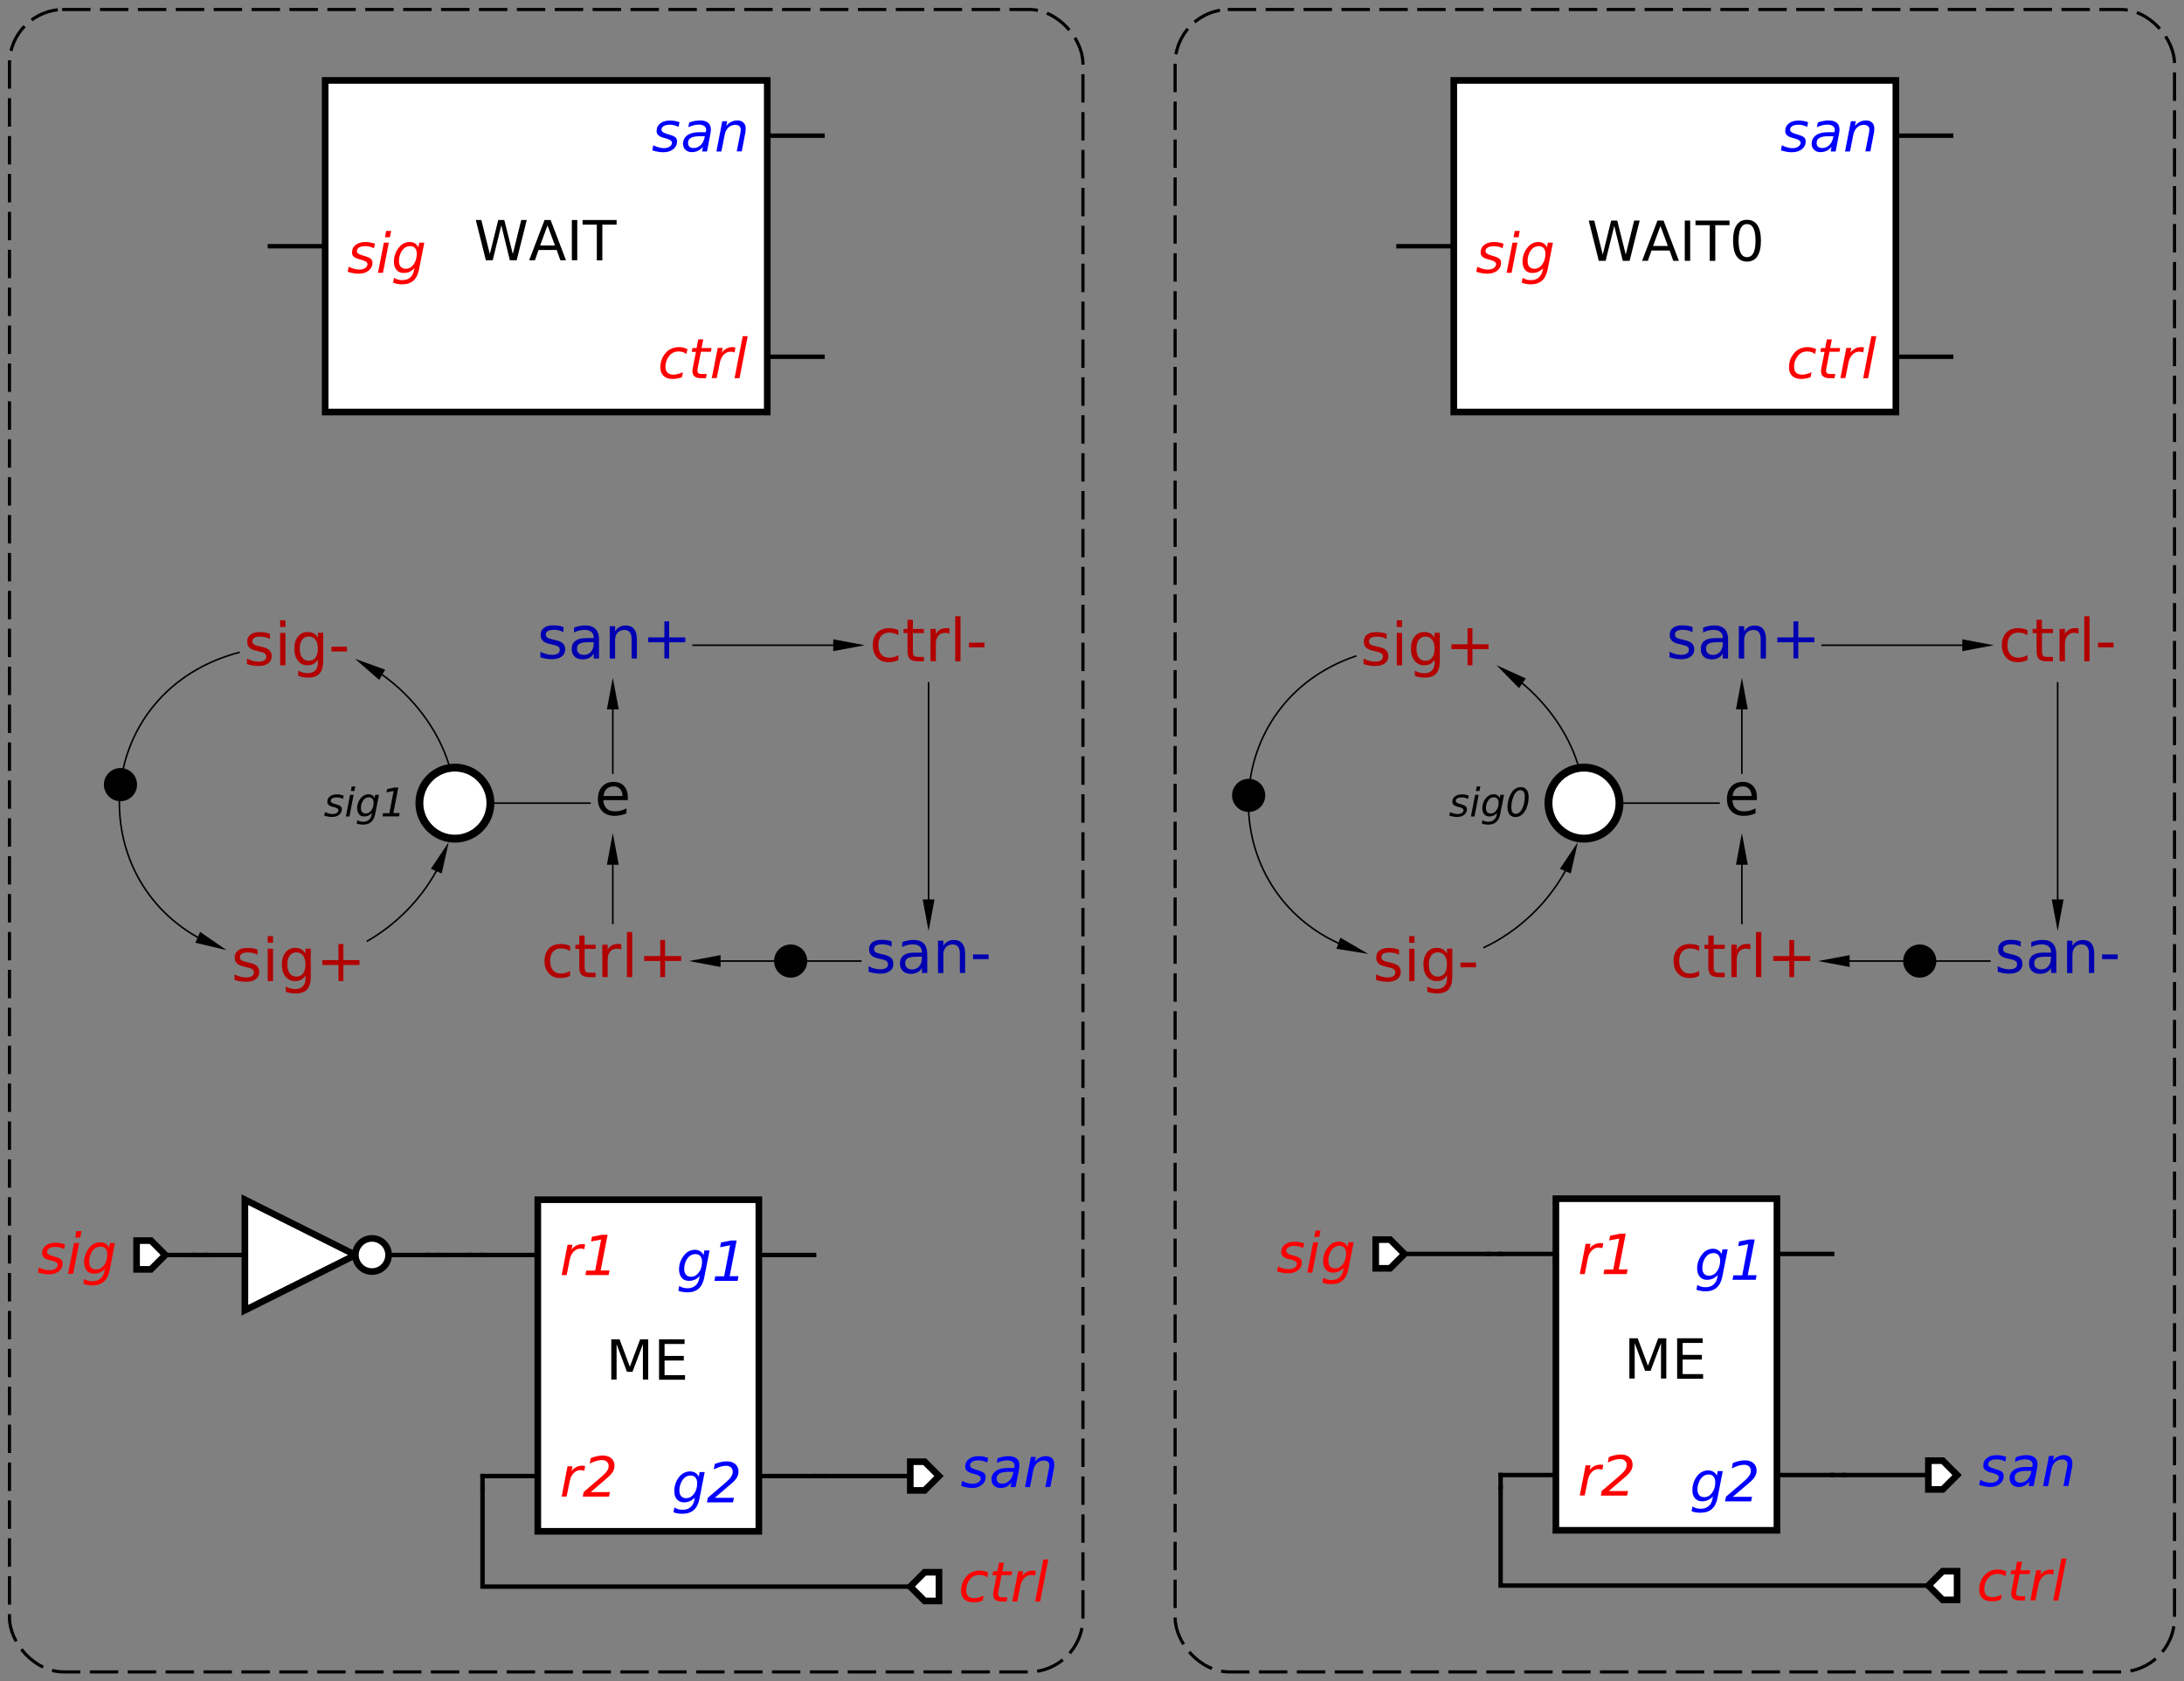 <?xml version="1.0" encoding="UTF-8" standalone="no"?>
<svg
   xmlns:dc="http://purl.org/dc/elements/1.1/"
   xmlns:cc="http://creativecommons.org/ns#"
   xmlns:rdf="http://www.w3.org/1999/02/22-rdf-syntax-ns#"
   xmlns:svg="http://www.w3.org/2000/svg"
   xmlns="http://www.w3.org/2000/svg"
   xmlns:sodipodi="http://sodipodi.sourceforge.net/DTD/sodipodi-0.dtd"
   xmlns:inkscape="http://www.inkscape.org/namespaces/inkscape"
   font-size="12px"
   font-style="normal"
   font-weight="normal"
   height="1064.742"
   stroke-miterlimit="10"
   width="1383.195"
   id="svg2"
   version="1.1"
   inkscape:version="0.91 r13725"
   sodipodi:docname="WAIT.svg"
   style="font-style:normal;font-weight:normal;font-size:12px;font-family:Dialog;color-interpolation:auto;fill:#000000;fill-opacity:1;stroke:#000000;stroke-width:1;stroke-linecap:square;stroke-linejoin:miter;stroke-miterlimit:10;stroke-dasharray:none;stroke-dashoffset:0;stroke-opacity:1;color-rendering:auto;image-rendering:auto;shape-rendering:auto;text-rendering:auto">
  <rect width="100%" height="100%" fill="#808080" stroke="none"/>
  <sodipodi:namedview
     pagecolor="#ffffff"
     bordercolor="#666666"
     borderopacity="1"
     objecttolerance="10"
     gridtolerance="10"
     guidetolerance="10"
     inkscape:pageopacity="0"
     inkscape:pageshadow="2"
     inkscape:window-width="1445"
     inkscape:window-height="841"
     id="namedview105"
     showgrid="false"
     inkscape:zoom="0.34673243"
     inkscape:cx="690.70919"
     inkscape:cy="170.79828"
     inkscape:window-x="83"
     inkscape:window-y="-8"
     inkscape:window-maximized="1"
     inkscape:current-layer="svg2"
     fit-margin-top="5"
     fit-margin-left="5"
     fit-margin-right="5"
     fit-margin-bottom="5" />
  <!--Generated by the Batik Graphics2D SVG Generator-->
  <defs
     id="genericDefs" />
  <rect
     style="color:#000000;clip-rule:nonzero;display:inline;overflow:visible;visibility:visible;opacity:1;isolation:auto;mix-blend-mode:normal;color-interpolation:sRGB;color-interpolation-filters:linearRGB;solid-color:#000000;solid-opacity:1;fill:none;fill-opacity:1;fill-rule:nonzero;stroke:#000000;stroke-width:2;stroke-linecap:butt;stroke-linejoin:miter;stroke-miterlimit:4;stroke-dasharray:16, 8;stroke-dashoffset:0;stroke-opacity:1;color-rendering:auto;image-rendering:auto;shape-rendering:auto;text-rendering:auto;enable-background:accumulate"
     id="rect4991"
     width="679.857"
     height="1052.742"
     x="6"
     y="6"
     rx="34.331"
     ry="34.331" />
  <g
     style="font-size:0.75px;font-family:sans-serif;fill:#0000b2;stroke:#0000b2"
     id="g7"
     transform="matrix(50,0,0,50,588.109,608.59)"
     font-size="0.75px">
    <path
       style="stroke:none"
       inkscape:connector-curvature="0"
       id="path9"
       d="m -0.468,-0.247 0,0.064 q -0.029,-0.015 -0.059,-0.022 -0.031,-0.007 -0.064,-0.007 -0.05,0 -0.075,0.015 -0.025,0.015 -0.025,0.046 0,0.023 0.018,0.037 0.018,0.013 0.072,0.025 l 0.023,0.005 q 0.072,0.015 0.102,0.043 0.03,0.028 0.03,0.078 0,0.057 -0.045,0.09 -0.045,0.033 -0.124,0.033 -0.033,0 -0.069,-0.006 Q -0.72,0.148 -0.759,0.136 l 0,-0.07 q 0.037,0.019 0.074,0.029 0.036,0.01 0.072,0.01 0.048,0 0.073,-0.016 0.026,-0.016 0.026,-0.046 0,-0.028 -0.018,-0.042 -0.018,-0.015 -0.081,-0.028 l -0.023,-0.005 q -0.063,-0.013 -0.09,-0.041 -0.028,-0.027 -0.028,-0.075 0,-0.058 0.041,-0.089 0.041,-0.032 0.117,-0.032 0.037,0 0.07,0.005 0.033,0.005 0.061,0.017 z m 0.316,0.192 q -0.082,0 -0.113,0.019 -0.032,0.019 -0.032,0.064 0,0.036 0.024,0.057 0.024,0.021 0.064,0.021 0.056,0 0.09,-0.04 0.034,-0.04 0.034,-0.106 l 0,-0.015 -0.067,0 z m 0.135,-0.028 0,0.234 -0.067,0 0,-0.062 q -0.023,0.037 -0.058,0.055 -0.035,0.018 -0.084,0.018 -0.063,0 -0.1,-0.035 -0.037,-0.035 -0.037,-0.095 0,-0.069 0.046,-0.104 0.046,-0.035 0.138,-0.035 l 0.095,0 0,-0.007 q 0,-0.046 -0.031,-0.072 -0.031,-0.025 -0.086,-0.025 -0.035,0 -0.069,0.008 -0.033,0.009 -0.064,0.025 l 0,-0.062 q 0.037,-0.014 0.072,-0.021 0.035,-0.007 0.068,-0.007 0.089,0 0.133,0.046 0.044,0.046 0.044,0.14 z m 0.48,-0.013 0,0.247 -0.067,0 0,-0.245 q 0,-0.058 -0.023,-0.087 -0.023,-0.029 -0.068,-0.029 -0.055,0 -0.086,0.035 -0.032,0.035 -0.032,0.095 l 0,0.232 -0.068,0 0,-0.41 0.068,0 0,0.064 q 0.024,-0.037 0.057,-0.055 0.033,-0.018 0.076,-0.018 0.071,0 0.107,0.044 0.036,0.044 0.036,0.129 z m 0.1,0.012 0.197,0 0,0.06 -0.197,0 0,-0.06 z" />
  </g>
  <g
     style="font-size:0.75px;font-family:sans-serif;fill:#b20000;stroke:#b20000"
     id="g11"
     transform="matrix(50,0,0,50,188.108,608.59)"
     font-size="0.75px">
    <path
       style="stroke:none"
       inkscape:connector-curvature="0"
       id="path13"
       d="m -0.5,-0.144 0,0.064 q -0.029,-0.015 -0.059,-0.022 -0.031,-0.007 -0.064,-0.007 -0.05,0 -0.075,0.015 -0.025,0.015 -0.025,0.046 0,0.024 0.018,0.037 0.018,0.013 0.072,0.025 l 0.023,0.005 q 0.072,0.015 0.102,0.043 0.03,0.028 0.03,0.078 0,0.057 -0.045,0.09 -0.045,0.033 -0.124,0.033 -0.033,0 -0.069,-0.006 Q -0.752,0.252 -0.792,0.239 l 0,-0.07 q 0.037,0.019 0.074,0.029 0.036,0.01 0.072,0.01 0.048,0 0.073,-0.016 0.026,-0.016 0.026,-0.046 0,-0.028 -0.018,-0.042 Q -0.585,0.089 -0.647,0.076 L -0.67,0.07 Q -0.733,0.057 -0.761,0.03 -0.789,0.002 -0.789,-0.045 q 0,-0.058 0.041,-0.089 0.041,-0.032 0.116,-0.032 0.037,0 0.07,0.005 0.033,0.005 0.061,0.017 z m 0.129,-0.012 0.067,0 0,0.41 -0.067,0 0,-0.41 z m 0,-0.16 0.067,0 0,0.085 -0.067,0 0,-0.085 z m 0.478,0.36 q 0,-0.073 -0.03,-0.114 -0.03,-0.04 -0.085,-0.04 -0.054,0 -0.084,0.04 -0.03,0.04 -0.03,0.114 0,0.073 0.03,0.113 0.03,0.04 0.084,0.04 0.055,0 0.085,-0.04 0.03,-0.04 0.03,-0.113 z m 0.067,0.159 q 0,0.105 -0.046,0.156 -0.046,0.051 -0.142,0.051 -0.035,0 -0.067,-0.005 -0.032,-0.005 -0.061,-0.016 l 0,-0.066 q 0.03,0.016 0.059,0.024 0.029,0.008 0.059,0.008 0.066,0 0.099,-0.035 0.033,-0.035 0.033,-0.105 l 0,-0.033 Q 0.086,0.218 0.054,0.236 0.021,0.254 -0.024,0.254 q -0.075,0 -0.122,-0.058 -0.046,-0.057 -0.046,-0.152 0,-0.095 0.046,-0.153 0.046,-0.058 0.122,-0.058 0.045,0 0.078,0.018 0.033,0.018 0.053,0.054 l 0,-0.062 0.067,0 0,0.359 z m 0.413,-0.419 0,0.204 0.204,0 0,0.062 -0.204,0 0,0.204 -0.062,0 0,-0.204 -0.204,0 0,-0.062 0.204,0 0,-0.204 0.062,0 z" />
  </g>
  <g
     style="font-size:0.75px;font-family:sans-serif;fill:#0000b2;stroke:#0000b2"
     id="g15"
     transform="matrix(50,0,0,50,388.108,408.59)"
     font-size="0.75px">
    <path
       style="stroke:none"
       inkscape:connector-curvature="0"
       id="path17"
       d="m -0.625,-0.23 0,0.064 q -0.029,-0.015 -0.059,-0.022 -0.031,-0.007 -0.064,-0.007 -0.05,0 -0.075,0.015 -0.025,0.015 -0.025,0.046 0,0.023 0.018,0.037 0.018,0.013 0.072,0.025 l 0.023,0.005 q 0.072,0.015 0.102,0.043 0.03,0.028 0.03,0.078 0,0.057 -0.045,0.09 -0.045,0.033 -0.124,0.033 -0.033,0 -0.069,-0.006 Q -0.877,0.166 -0.917,0.153 l 0,-0.07 q 0.037,0.019 0.074,0.029 0.036,0.01 0.072,0.01 0.048,0 0.073,-0.016 0.026,-0.016 0.026,-0.046 0,-0.028 -0.018,-0.042 Q -0.71,0.004 -0.772,-0.01 l -0.024,-0.005 q -0.063,-0.013 -0.09,-0.041 -0.028,-0.027 -0.028,-0.075 0,-0.058 0.041,-0.089 0.041,-0.032 0.117,-0.032 0.037,0 0.07,0.005 0.033,0.005 0.061,0.017 z m 0.316,0.192 q -0.082,0 -0.113,0.019 -0.032,0.019 -0.032,0.064 0,0.036 0.024,0.057 0.024,0.021 0.064,0.021 0.056,0 0.09,-0.04 0.034,-0.04 0.034,-0.106 l 0,-0.015 -0.067,0 z m 0.134,-0.028 0,0.234 -0.067,0 0,-0.062 q -0.023,0.037 -0.058,0.055 -0.034,0.018 -0.084,0.018 -0.063,0 -0.1,-0.035 -0.037,-0.035 -0.037,-0.095 0,-0.069 0.046,-0.104 0.046,-0.035 0.138,-0.035 l 0.095,0 0,-0.007 q 0,-0.046 -0.031,-0.072 -0.031,-0.025 -0.086,-0.025 -0.035,0 -0.068,0.008 -0.033,0.008 -0.064,0.025 l 0,-0.062 q 0.037,-0.014 0.072,-0.021 0.035,-0.007 0.068,-0.007 0.089,0 0.133,0.046 0.044,0.046 0.044,0.14 z m 0.48,-0.014 0,0.248 -0.067,0 0,-0.245 q 0,-0.058 -0.023,-0.087 -0.023,-0.029 -0.068,-0.029 -0.054,0 -0.086,0.035 -0.032,0.035 -0.032,0.095 l 0,0.232 -0.068,0 0,-0.41 0.068,0 0,0.064 q 0.024,-0.037 0.057,-0.055 0.033,-0.018 0.076,-0.018 0.071,0 0.107,0.044 0.036,0.044 0.036,0.129 z m 0.409,-0.223 0,0.204 0.204,0 0,0.062 -0.204,0 0,0.204 -0.061,0 0,-0.204 -0.204,0 0,-0.062 0.204,0 0,-0.204 0.061,0 z" />
  </g>
  <g
     style="font-size:0.75px;font-family:sans-serif;fill:#b20000;stroke:#b20000"
     id="g19"
     transform="matrix(50,0,0,50,388.108,608.59)"
     font-size="0.75px">
    <path
       style="stroke:none"
       inkscape:connector-curvature="0"
       id="path21"
       d="m -0.541,-0.191 0,0.063 q -0.029,-0.016 -0.057,-0.024 -0.029,-0.008 -0.058,-0.008 -0.066,0 -0.102,0.042 -0.036,0.042 -0.036,0.117 0,0.075 0.036,0.117 0.036,0.042 0.102,0.042 0.029,0 0.058,-0.008 0.029,-0.008 0.057,-0.024 l 0,0.062 q -0.028,0.013 -0.058,0.02 -0.03,0.007 -0.064,0.007 -0.093,0 -0.147,-0.058 -0.055,-0.058 -0.055,-0.157 0,-0.1 0.055,-0.158 0.055,-0.058 0.151,-0.058 0.031,0 0.061,0.006 0.03,0.006 0.058,0.019 z m 0.184,-0.132 0,0.117 0.139,0 0,0.052 -0.139,0 0,0.223 q 0,0.05 0.014,0.065 0.014,0.014 0.056,0.014 l 0.069,0 0,0.056 -0.069,0 q -0.078,0 -0.108,-0.029 -0.03,-0.029 -0.03,-0.106 l 0,-0.223 -0.049,0 0,-0.052 0.049,0 0,-0.117 0.068,0 z M 0.108,-0.144 Q 0.097,-0.151 0.083,-0.154 0.07,-0.157 0.054,-0.157 q -0.057,0 -0.088,0.037 -0.031,0.037 -0.031,0.107 l 0,0.216 -0.068,0 0,-0.41 0.068,0 0,0.064 q 0.021,-0.037 0.055,-0.056 0.034,-0.018 0.083,-0.018 0.007,0 0.015,9e-4 0.008,9e-4 0.019,0.003 l 3e-4,0.069 z m 0.071,-0.223 0.067,0 0,0.57 -0.067,0 0,-0.57 z m 0.483,0.1 0,0.204 0.204,0 0,0.062 -0.204,0 0,0.204 -0.061,0 0,-0.204 -0.204,0 0,-0.062 0.204,0 0,-0.204 0.061,0 z" />
  </g>
  <g
     style="font-size:0.75px;font-family:sans-serif;fill:#b20000;stroke:#b20000"
     id="g23"
     transform="matrix(50,0,0,50,188.108,408.59)"
     font-size="0.75px">
    <path
       style="stroke:none"
       inkscape:connector-curvature="0"
       id="path25"
       d="m -0.343,-0.144 0,0.064 q -0.029,-0.015 -0.059,-0.022 -0.031,-0.007 -0.064,-0.007 -0.05,0 -0.075,0.015 -0.025,0.015 -0.025,0.046 0,0.024 0.018,0.037 0.018,0.013 0.072,0.025 l 0.023,0.005 q 0.072,0.015 0.102,0.043 0.03,0.028 0.03,0.078 0,0.057 -0.045,0.09 -0.045,0.033 -0.124,0.033 -0.033,0 -0.069,-0.006 Q -0.595,0.252 -0.634,0.239 l 0,-0.07 q 0.037,0.019 0.074,0.029 0.036,0.01 0.072,0.01 0.048,0 0.073,-0.016 Q -0.39,0.176 -0.39,0.146 -0.39,0.118 -0.408,0.104 -0.427,0.089 -0.49,0.076 L -0.513,0.07 Q -0.576,0.057 -0.604,0.03 -0.631,0.002 -0.631,-0.045 q 0,-0.058 0.041,-0.089 0.041,-0.032 0.116,-0.032 0.037,0 0.07,0.005 0.033,0.005 0.061,0.017 z m 0.129,-0.012 0.067,0 0,0.41 -0.067,0 0,-0.41 z m 0,-0.16 0.067,0 0,0.085 -0.067,0 0,-0.085 z m 0.478,0.36 q 0,-0.073 -0.03,-0.114 -0.03,-0.04 -0.085,-0.04 -0.054,0 -0.084,0.04 -0.03,0.04 -0.03,0.114 0,0.073 0.03,0.113 0.03,0.04 0.084,0.04 0.054,0 0.085,-0.04 0.03,-0.04 0.03,-0.113 z m 0.067,0.159 q 0,0.105 -0.046,0.156 Q 0.239,0.41 0.143,0.41 0.108,0.41 0.076,0.405 0.045,0.399 0.015,0.388 l 0,-0.066 q 0.03,0.016 0.059,0.024 0.029,0.008 0.059,0.008 0.066,0 0.099,-0.035 0.033,-0.035 0.033,-0.105 l 0,-0.033 Q 0.244,0.218 0.211,0.236 0.179,0.254 0.133,0.254 0.058,0.254 0.012,0.197 -0.034,0.139 -0.034,0.044 q 0,-0.095 0.046,-0.153 0.046,-0.058 0.122,-0.058 0.045,0 0.078,0.018 0.033,0.018 0.053,0.054 l 0,-0.062 0.067,0 0,0.359 z m 0.105,-0.184 0.197,0 0,0.06 -0.197,0 0,-0.06 z" />
  </g>
  <g
     style="font-size:0.75px;font-family:sans-serif;fill:#ffffff;stroke:#ffffff"
     id="g27"
     transform="matrix(50,0,0,50,288.108,508.59)"
     font-size="0.75px">
    <circle
       style="stroke:none"
       id="circle29"
       r="0.45"
       cy="0"
       cx="0" />
    <circle
       style="fill:none;stroke:#000000;stroke-width:0.1"
       id="circle31"
       r="0.45"
       cy="0"
       cx="0" />
  </g>
  <g
     style="font-style:italic;font-size:0.5px;font-family:sans-serif;stroke-width:0.1"
     id="g33"
     transform="matrix(50,0,0,50,288.108,508.59)"
     font-style="italic"
     font-size="0.5px">
    <path
       style="stroke:none"
       inkscape:connector-curvature="0"
       id="path35"
       d="m -1.409,-0.096 -0.009,0.043 q -0.018,-0.01 -0.038,-0.015 -0.02,-0.005 -0.041,-0.005 -0.035,0 -0.056,0.012 -0.02,0.012 -0.02,0.033 0,0.024 0.047,0.037 0.004,9e-4 0.005,0.001 l 0.014,0.004 q 0.045,0.013 0.06,0.026 0.015,0.014 0.015,0.037 0,0.043 -0.035,0.071 -0.035,0.027 -0.09,0.027 -0.022,0 -0.046,-0.004 -0.024,-0.004 -0.053,-0.013 L -1.645,0.113 q 0.025,0.013 0.049,0.019 0.024,0.006 0.046,0.006 0.033,0 0.053,-0.014 0.021,-0.014 0.021,-0.036 0,-0.023 -0.054,-0.038 L -1.535,0.05 -1.55,0.046 Q -1.585,0.037 -1.6,0.022 -1.616,0.007 -1.616,-0.016 q 0,-0.044 0.033,-0.069 0.033,-0.026 0.089,-0.026 0.022,0 0.043,0.004 0.021,0.004 0.042,0.011 z m 0.102,-0.115 0.045,0 -0.011,0.057 -0.045,0 0.011,-0.057 z m -0.021,0.106 0.045,0 -0.053,0.274 -0.045,0 0.053,-0.274 z m 0.366,0 -0.047,0.239 q -0.013,0.07 -0.051,0.104 -0.038,0.034 -0.102,0.034 -0.024,0 -0.044,-0.004 Q -1.226,0.266 -1.244,0.259 l 0.008,-0.044 q 0.017,0.011 0.035,0.016 0.019,0.005 0.04,0.005 0.043,0 0.07,-0.023 0.028,-0.023 0.036,-0.067 l 0.004,-0.021 q -0.019,0.021 -0.044,0.033 -0.025,0.011 -0.054,0.011 -0.042,0 -0.065,-0.028 -0.024,-0.028 -0.024,-0.076 0,-0.038 0.014,-0.074 0.014,-0.036 0.041,-0.064 0.017,-0.019 0.04,-0.029 0.023,-0.01 0.048,-0.01 0.028,0 0.048,0.013 0.021,0.013 0.03,0.036 l 0.008,-0.043 0.045,0 z m -0.068,0.1 q 0,-0.033 -0.016,-0.051 -0.016,-0.018 -0.044,-0.018 -0.018,0 -0.034,0.007 -0.016,0.007 -0.028,0.02 -0.019,0.021 -0.029,0.049 -0.01,0.029 -0.01,0.059 0,0.034 0.016,0.052 0.016,0.018 0.045,0.018 0.043,0 0.071,-0.039 0.029,-0.039 0.029,-0.097 z m 0.119,0.132 0.081,0 0.054,-0.281 -0.091,0.018 0.009,-0.043 0.091,-0.018 0.05,0 -0.063,0.323 0.08,0 -0.008,0.042 -0.21,0 0.008,-0.042 z" />
  </g>
  <g
     style="font-size:0.75px;font-family:sans-serif;fill:#b20000;stroke:#b20000;stroke-width:0.1"
     id="g37"
     transform="matrix(50,0,0,50,588.109,408.59)"
     font-size="0.75px">
    <path
       style="stroke:none"
       inkscape:connector-curvature="0"
       id="path39"
       d="m -0.383,-0.191 0,0.063 q -0.029,-0.016 -0.057,-0.024 -0.029,-0.008 -0.058,-0.008 -0.066,0 -0.102,0.042 -0.036,0.042 -0.036,0.117 0,0.075 0.036,0.117 0.036,0.042 0.102,0.042 0.029,0 0.058,-0.008 0.029,-0.008 0.057,-0.024 l 0,0.062 q -0.028,0.013 -0.058,0.02 -0.03,0.007 -0.064,0.007 -0.093,0 -0.147,-0.058 -0.055,-0.058 -0.055,-0.157 0,-0.1 0.055,-0.158 0.055,-0.058 0.151,-0.058 0.031,0 0.061,0.006 0.03,0.006 0.058,0.019 z m 0.184,-0.132 0,0.117 0.139,0 0,0.052 -0.139,0 0,0.223 q 0,0.05 0.014,0.065 0.014,0.014 0.056,0.014 l 0.069,0 0,0.056 -0.069,0 q -0.078,0 -0.108,-0.029 -0.03,-0.029 -0.03,-0.106 l 0,-0.223 -0.05,0 0,-0.052 0.05,0 0,-0.117 0.068,0 z M 0.266,-0.144 Q 0.254,-0.151 0.241,-0.154 0.227,-0.157 0.211,-0.157 q -0.057,0 -0.088,0.037 -0.031,0.037 -0.031,0.107 l 0,0.216 -0.068,0 0,-0.41 0.068,0 0,0.064 q 0.021,-0.037 0.055,-0.056 0.034,-0.018 0.083,-0.018 0.007,0 0.015,9e-4 0.008,9e-4 0.019,0.003 l 4e-4,0.069 z m 0.071,-0.223 0.067,0 0,0.57 -0.067,0 0,-0.57 z m 0.174,0.334 0.197,0 0,0.06 -0.197,0 0,-0.06 z" />
  </g>
  <g
     style="font-size:0.75px;font-family:sans-serif;stroke-width:0.1"
     id="g41"
     transform="matrix(50,0,0,50,388.108,508.59)"
     font-size="0.75px">
    <path
       style="stroke:none"
       inkscape:connector-curvature="0"
       id="path43"
       d="m 0.19,-0.071 0,0.033 -0.31,0 q 0.004,0.07 0.042,0.106 0.037,0.036 0.104,0.036 0.039,0 0.075,-0.009 0.036,-0.009 0.072,-0.029 l 0,0.064 Q 0.138,0.145 0.1,0.153 0.062,0.161 0.023,0.161 q -0.098,0 -0.155,-0.057 -0.057,-0.057 -0.057,-0.154 0,-0.101 0.054,-0.16 0.054,-0.059 0.147,-0.059 0.083,0 0.131,0.053 0.048,0.053 0.048,0.145 z M 0.123,-0.091 q -8e-4,-0.055 -0.031,-0.088 -0.03,-0.033 -0.08,-0.033 -0.056,0 -0.09,0.032 -0.034,0.032 -0.039,0.09 l 0.24,-4e-4 z" />
  </g>
  <g
     style="font-size:0.75px;font-family:sans-serif;stroke-width:0.02"
     id="g45"
     transform="matrix(50,0,0,50,288.108,508.59)"
     font-size="0.75px">
    <path
       style="fill:none"
       inkscape:connector-curvature="0"
       id="path47"
       d="m -1.108,1.746 c 0.36,-0.206 0.672,-0.522 0.872,-0.885" />
    <path
       style="stroke:none"
       inkscape:connector-curvature="0"
       id="path49"
       d="m -0.305,0.832 0.138,0.059 0.089,-0.397 z" />
  </g>
  <g
     style="font-size:0.75px;font-family:sans-serif;stroke-width:0.02"
     id="g51"
     transform="matrix(50,0,0,50,288.108,508.59)"
     font-size="0.75px">
    <path
       style="fill:none"
       inkscape:connector-curvature="0"
       id="path53"
       d="m -0.078,-0.494 c -0.139,-0.444 -0.451,-0.853 -0.843,-1.132" />
    <path
       style="stroke:none"
       inkscape:connector-curvature="0"
       id="path55"
       d="m -0.959,-1.561 0.076,-0.129 -0.383,-0.138 z" />
  </g>
  <g
     style="font-size:0.75px;font-family:sans-serif;stroke-width:0.02"
     id="g57"
     transform="matrix(50,0,0,50,288.108,508.59)"
     font-size="0.75px">
    <path
       style="fill:none"
       inkscape:connector-curvature="0"
       id="path59"
       d="m 3.017,-2 1.775,0" />
    <path
       style="stroke:none"
       inkscape:connector-curvature="0"
       id="path61"
       d="m 4.792,-2.075 0,0.15 0.4,-0.075 z" />
  </g>
  <g
     style="font-size:0.75px;font-family:sans-serif;stroke-width:0.02"
     id="g63"
     transform="matrix(50,0,0,50,288.108,508.59)"
     font-size="0.75px">
    <path
       style="fill:none"
       inkscape:connector-curvature="0"
       id="path65"
       d="M 6,-1.523 6,1.22" />
    <path
       style="stroke:none"
       inkscape:connector-curvature="0"
       id="path67"
       d="m 6.075,1.22 -0.15,0 0.075,0.4 z" />
  </g>
  <g
     style="font-size:0.75px;font-family:sans-serif;stroke-width:0.02"
     id="g69"
     transform="matrix(50,0,0,50,288.108,508.59)"
     font-size="0.75px">
    <path
       style="fill:none"
       inkscape:connector-curvature="0"
       id="path71"
       d="M 5.141,2 3.365,2" />
    <path
       style="stroke:none"
       inkscape:connector-curvature="0"
       id="path73"
       d="m 3.365,2.075 0,-0.15 -0.4,0.075 z" />
  </g>
  <g
     style="font-size:0.75px;font-family:sans-serif;stroke-width:0.02"
     id="g75"
     transform="matrix(50,0,0,50,500.753,608.59)"
     font-size="0.75px">
    <circle
       style="stroke:none"
       id="circle77"
       r="0.21"
       cy="0"
       cx="0" />
  </g>
  <g
     style="font-size:0.75px;font-family:sans-serif;stroke-width:0.02"
     id="g79"
     transform="matrix(50,0,0,50,288.108,508.59)"
     font-size="0.75px">
    <path
       style="fill:none"
       inkscape:connector-curvature="0"
       id="path81"
       d="M 2,1.523 2,0.78" />
    <path
       style="stroke:none"
       inkscape:connector-curvature="0"
       id="path83"
       d="m 1.925,0.78 0.15,0 L 2,0.38 Z" />
  </g>
  <g
     style="font-size:0.75px;font-family:sans-serif;stroke-width:0.02"
     id="g85"
     transform="matrix(50,0,0,50,288.108,508.59)"
     font-size="0.75px">
    <path
       style="fill:none"
       inkscape:connector-curvature="0"
       id="path87"
       d="M 2,-0.38 2,-1.188" />
    <path
       style="stroke:none"
       inkscape:connector-curvature="0"
       id="path89"
       d="m 1.925,-1.188 0.15,0 -0.075,-0.4 z" />
  </g>
  <g
     style="font-size:0.75px;font-family:sans-serif;stroke-width:0.02"
     id="g91"
     transform="matrix(50,0,0,50,288.108,508.59)"
     font-size="0.75px">
    <path
       style="fill:none"
       inkscape:connector-curvature="0"
       id="path93"
       d="M 0.5,0 1.71,0" />
  </g>
  <g
     style="font-size:0.75px;font-family:sans-serif;stroke-width:0.02"
     id="g95"
     transform="matrix(50,0,0,50,288.108,508.59)"
     font-size="0.75px">
    <path
       style="fill:none"
       inkscape:connector-curvature="0"
       id="path97"
       d="m -2.734,-1.909 c -1.828,0.485 -2.003,2.779 -0.523,3.609" />
    <path
       style="stroke:none"
       inkscape:connector-curvature="0"
       id="path99"
       d="m -3.227,1.631 -0.061,0.137 0.396,0.094 z" />
  </g>
  <g
     style="font-size:0.75px;font-family:sans-serif;stroke-width:0.02"
     id="g101"
     transform="matrix(50,0,0,50,76.298,496.87)"
     font-size="0.75px">
    <circle
       style="stroke:none"
       id="circle103"
       r="0.21"
       cy="0"
       cx="0" />
  </g>
  <g
     id="g7-6"
     transform="matrix(70,0,0,70,345.928,155.915)"
     style="fill:#ffffff;stroke:#ffffff">
    <rect
       id="rect9"
       y="-1.5"
       x="-2"
       width="4"
       height="3"
       style="stroke:none" />
    <rect
       id="rect11"
       y="-1.5"
       x="-2"
       width="4"
       height="3"
       style="fill:none;stroke:#000000;stroke-width:0.06" />
    <line
       id="line13"
       y2="0"
       y1="0"
       x2="-2"
       x1="-2.5"
       style="fill:none;stroke:#000000;stroke-width:0.04" />
    <line
       id="line15"
       y2="-1"
       y1="-1"
       x2="2"
       x1="2.5"
       style="fill:none;stroke:#000000;stroke-width:0.04" />
    <line
       id="line17"
       y2="1"
       y1="1"
       x2="2"
       x1="2.5"
       style="fill:none;stroke:#000000;stroke-width:0.04" />
    <path
       id="path19"
       d="M -1.55,-0.023 -1.558,0.019 Q -1.576,0.009 -1.596,0.004 -1.616,-5e-4 -1.637,-5e-4 q -0.035,0 -0.056,0.012 -0.02,0.012 -0.02,0.033 0,0.024 0.047,0.037 0.004,0.001 0.005,0.002 l 0.014,0.004 q 0.045,0.013 0.06,0.026 0.015,0.014 0.015,0.037 0,0.043 -0.035,0.071 -0.035,0.027 -0.09,0.027 -0.022,0 -0.046,-0.004 -0.024,-0.004 -0.053,-0.013 l 0.009,-0.046 q 0.025,0.013 0.049,0.019 0.024,0.007 0.046,0.007 0.033,0 0.054,-0.014 0.021,-0.014 0.021,-0.036 0,-0.024 -0.054,-0.038 L -1.676,0.122 -1.691,0.118 Q -1.725,0.109 -1.741,0.095 -1.757,0.08 -1.757,0.057 q 0,-0.044 0.033,-0.069 0.033,-0.026 0.089,-0.026 0.022,0 0.043,0.004 0.021,0.004 0.042,0.011 z m 0.102,-0.115 0.045,0 -0.011,0.057 -0.045,0 0.011,-0.057 z m -0.021,0.106 0.045,0 -0.053,0.273 -0.045,0 0.053,-0.273 z m 0.366,0 -0.047,0.239 q -0.013,0.07 -0.051,0.104 -0.038,0.034 -0.102,0.034 -0.024,0 -0.044,-0.004 -0.02,-0.004 -0.038,-0.011 l 0.008,-0.044 q 0.017,0.011 0.035,0.016 0.018,0.005 0.04,0.005 0.043,0 0.07,-0.023 0.028,-0.023 0.036,-0.067 L -1.191,0.198 q -0.019,0.021 -0.044,0.033 -0.025,0.011 -0.054,0.011 -0.042,0 -0.065,-0.027 -0.024,-0.028 -0.024,-0.076 0,-0.038 0.014,-0.074 0.014,-0.036 0.041,-0.064 0.017,-0.019 0.04,-0.029 0.023,-0.01 0.048,-0.01 0.028,0 0.048,0.013 0.021,0.013 0.03,0.036 l 0.008,-0.043 0.045,0 z m -0.068,0.1 q 0,-0.033 -0.016,-0.051 -0.016,-0.018 -0.044,-0.018 -0.018,0 -0.034,0.007 -0.016,0.007 -0.028,0.02 -0.019,0.021 -0.029,0.049 -0.01,0.028 -0.01,0.059 0,0.034 0.016,0.052 0.016,0.018 0.045,0.018 0.043,0 0.071,-0.039 0.029,-0.039 0.029,-0.097 z"
       inkscape:connector-curvature="0"
       style="fill:#ff0000;stroke:none;stroke-width:0.04" />
    <path
       id="path21-1"
       d="M 1.206,-1.122 1.197,-1.079 Q 1.179,-1.089 1.16,-1.094 1.14,-1.099 1.119,-1.099 q -0.035,0 -0.056,0.012 -0.02,0.012 -0.02,0.033 0,0.024 0.047,0.037 0.004,10e-4 0.005,0.002 l 0.014,0.004 q 0.045,0.013 0.06,0.026 0.015,0.014 0.015,0.037 0,0.043 -0.035,0.071 -0.035,0.027 -0.09,0.027 -0.022,0 -0.046,-0.004 -0.024,-0.004 -0.053,-0.013 l 0.009,-0.046 q 0.025,0.013 0.049,0.019 0.024,0.007 0.046,0.007 0.033,0 0.053,-0.014 0.021,-0.014 0.021,-0.036 0,-0.023 -0.054,-0.038 L 1.08,-0.976 1.065,-0.98 Q 1.03,-0.989 1.015,-1.004 0.999,-1.019 0.999,-1.042 q 0,-0.044 0.033,-0.069 0.033,-0.026 0.089,-0.026 0.022,0 0.043,0.004 0.021,0.004 0.042,0.011 z m 0.279,0.109 -0.03,0.156 -0.045,0 0.008,-0.042 q -0.02,0.024 -0.045,0.036 -0.025,0.012 -0.056,0.012 -0.035,0 -0.057,-0.021 -0.022,-0.021 -0.022,-0.055 0,-0.048 0.038,-0.076 0.038,-0.028 0.105,-0.028 l 0.062,0 0.003,-0.012 q 5e-4,-0.002 7e-4,-0.004 2e-4,-0.002 2e-4,-0.007 0,-0.022 -0.018,-0.034 -0.018,-0.012 -0.05,-0.012 -0.022,0 -0.045,0.006 -0.023,0.006 -0.048,0.017 l 0.008,-0.042 q 0.025,-0.01 0.05,-0.014 0.024,-0.005 0.047,-0.005 0.048,0 0.074,0.021 0.025,0.021 0.025,0.061 0,0.008 -0.001,0.019 -0.001,0.011 -0.004,0.023 z m -0.049,0.018 -0.045,0 q -0.055,0 -0.082,0.015 -0.026,0.015 -0.026,0.046 0,0.021 0.013,0.034 0.014,0.012 0.037,0.012 0.037,0 0.064,-0.026 0.027,-0.026 0.036,-0.07 l 0.002,-0.01 z m 0.365,-0.028 -0.032,0.165 -0.045,0 0.032,-0.163 q 0.002,-0.011 0.003,-0.02 0.001,-0.009 0.001,-0.014 0,-0.021 -0.013,-0.032 -0.013,-0.011 -0.036,-0.011 -0.036,0 -0.062,0.024 -0.026,0.024 -0.034,0.065 l -0.03,0.152 -0.045,0 0.053,-0.274 0.045,0 -0.009,0.043 q 0.019,-0.024 0.045,-0.037 0.026,-0.013 0.055,-0.013 0.036,0 0.056,0.02 0.02,0.019 0.02,0.055 0,0.009 -0.001,0.019 -0.001,0.01 -0.003,0.022 z"
       inkscape:connector-curvature="0"
       style="fill:#0000ff;stroke:none;stroke-width:0.04" />
    <path
       id="path23"
       d="M 1.278,0.93 1.269,0.975 Q 1.253,0.963 1.235,0.957 1.216,0.952 1.197,0.952 1.175,0.952 1.156,0.959 1.137,0.967 1.123,0.981 1.103,1.002 1.091,1.03 1.079,1.059 1.079,1.089 q 0,0.037 0.018,0.055 0.018,0.018 0.056,0.018 0.019,0 0.039,-0.006 Q 1.214,1.151 1.237,1.14 L 1.228,1.185 Q 1.209,1.192 1.188,1.196 1.168,1.201 1.146,1.201 1.091,1.201 1.062,1.173 1.033,1.146 1.033,1.096 1.033,1.053 1.048,1.017 1.063,0.982 1.093,0.953 1.114,0.933 1.142,0.923 q 0.028,-0.01 0.06,-0.01 0.019,0 0.038,0.004 Q 1.258,0.922 1.278,0.93 Z M 1.496,0.92 1.49,0.955 l -0.09,0 -0.029,0.148 q -0.002,0.008 -0.002,0.014 -7e-4,0.006 -7e-4,0.009 0,0.016 0.009,0.023 0.009,0.007 0.03,0.007 l 0.045,0 -0.007,0.038 -0.043,0 q -0.04,0 -0.06,-0.016 Q 1.323,1.162 1.323,1.131 q 0,-0.006 7e-4,-0.012 7e-4,-0.007 0.002,-0.015 l 0.029,-0.148 -0.038,0 0.007,-0.035 0.037,0 0.015,-0.078 0.045,0 -0.015,0.078 0.09,0 z M 1.704,0.962 Q 1.697,0.958 1.688,0.956 1.679,0.954 1.669,0.954 1.633,0.954 1.607,0.981 1.58,1.008 1.571,1.054 l -0.028,0.139 -0.045,0 L 1.552,0.92 1.597,0.92 1.588,0.963 Q 1.606,0.939 1.631,0.926 1.656,0.913 1.684,0.913 q 0.007,0 0.014,8e-4 0.007,9e-4 0.014,0.003 L 1.704,0.962 Z m 0.074,-0.148 0.045,0 -0.074,0.38 -0.045,0 0.074,-0.38 z"
       inkscape:connector-curvature="0"
       style="fill:#ff0000;stroke:none;stroke-width:0.04" />
  </g>
  <g
     id="g25"
     transform="matrix(70,0,0,70,345.928,155.915)"
     font-size="0.5px"
     style="font-size:0.5px;font-family:sans-serif;stroke-width:0.04">
    <path
       id="path27"
       d="m -0.637,-0.237 0.05,0 0.077,0.308 0.076,-0.308 0.055,0 0.077,0.308 0.076,-0.308 0.05,0 -0.091,0.364 -0.062,0 -0.077,-0.316 -0.078,0.316 -0.062,0 -0.091,-0.364 z m 0.649,0.049 -0.067,0.181 0.134,0 -0.067,-0.181 z m -0.028,-0.049 0.056,0 0.139,0.364 -0.051,0 -0.033,-0.093 -0.164,0 -0.033,0.093 -0.052,0 0.139,-0.364 z m 0.248,0 0.049,0 0,0.364 -0.049,0 0,-0.364 z m 0.097,0 0.308,0 0,0.042 -0.129,0 0,0.323 -0.05,0 0,-0.323 -0.129,0 0,-0.042 z"
       inkscape:connector-curvature="0"
       style="stroke:none" />
  </g>
  <g
     id="g7-62"
     transform="matrix(70,0,0,70,410.598,864.727)"
     style="fill:#ffffff;stroke:#ffffff">
    <rect
       id="rect9-0"
       y="-1.5"
       x="-1"
       width="2"
       height="3"
       style="stroke:none" />
    <rect
       id="rect11-5"
       y="-1.5"
       x="-1"
       width="2"
       height="3"
       style="fill:none;stroke:#000000;stroke-width:0.06" />
    <line
       id="line13-4"
       y2="-1"
       y1="-1"
       x2="1"
       x1="1.5"
       style="fill:none;stroke:#000000;stroke-width:0.04" />
    <line
       id="line15-3"
       y2="-1"
       y1="-1"
       x2="-1"
       x1="-1.5"
       style="fill:none;stroke:#000000;stroke-width:0.04" />
    <line
       id="line17-9"
       y2="1"
       y1="1"
       x2="-1"
       x1="-1.5"
       style="fill:none;stroke:#000000;stroke-width:0.04" />
    <line
       id="line19-5"
       y2="1"
       y1="1"
       x2="1"
       x1="1.5"
       style="fill:none;stroke:#000000;stroke-width:0.04" />
    <path
       id="path21-32"
       d="m 0.554,-1.039 -0.047,0.239 q -0.013,0.07 -0.051,0.104 -0.038,0.034 -0.102,0.034 -0.024,0 -0.044,-0.004 Q 0.29,-0.669 0.272,-0.676 l 0.008,-0.044 q 0.017,0.011 0.035,0.016 0.018,0.005 0.04,0.005 0.043,0 0.07,-0.023 0.028,-0.023 0.036,-0.067 l 0.004,-0.021 q -0.019,0.021 -0.044,0.033 -0.025,0.011 -0.054,0.011 -0.042,0 -0.065,-0.028 -0.024,-0.028 -0.024,-0.076 0,-0.038 0.014,-0.074 0.015,-0.036 0.041,-0.064 0.017,-0.019 0.04,-0.029 0.023,-0.01 0.048,-0.01 0.028,0 0.048,0.013 0.021,0.013 0.03,0.036 l 0.008,-0.043 0.045,0 z m -0.068,0.1 q 0,-0.033 -0.016,-0.051 -0.016,-0.018 -0.044,-0.018 -0.018,0 -0.034,0.007 -0.016,0.007 -0.028,0.02 -0.019,0.021 -0.029,0.049 -0.01,0.028 -0.01,0.059 0,0.034 0.016,0.052 0.016,0.018 0.045,0.018 0.043,0 0.071,-0.039 0.029,-0.039 0.029,-0.097 z m 0.119,0.132 0.081,0 0.054,-0.281 -0.091,0.018 0.009,-0.043 0.091,-0.018 0.05,0 -0.063,0.323 0.08,0 -0.008,0.042 -0.21,0 0.008,-0.042 z"
       inkscape:connector-curvature="0"
       style="fill:#0000ff;stroke:none;stroke-width:0.04" />
    <path
       id="path23-4"
       d="m -0.577,-1.05 q -0.007,-0.004 -0.016,-0.006 -0.009,-0.002 -0.019,-0.002 -0.036,0 -0.063,0.027 -0.027,0.027 -0.036,0.073 l -0.028,0.14 -0.045,0 0.053,-0.274 0.045,0 -0.009,0.043 q 0.018,-0.024 0.043,-0.036 0.025,-0.013 0.053,-0.013 0.007,0 0.014,9e-4 0.007,8e-4 0.014,0.003 l -0.009,0.044 z m 0.015,0.191 0.081,0 0.054,-0.281 -0.091,0.018 0.009,-0.043 0.091,-0.018 0.05,0 -0.063,0.323 0.08,0 -0.008,0.042 -0.21,0 0.008,-0.042 z"
       inkscape:connector-curvature="0"
       style="fill:#ff0000;stroke:none;stroke-width:0.04" />
    <path
       id="path25-5"
       d="M -0.577,0.954 Q -0.584,0.95 -0.593,0.948 -0.602,0.946 -0.612,0.946 q -0.036,0 -0.063,0.027 -0.027,0.027 -0.036,0.073 l -0.028,0.139 -0.045,0 0.053,-0.273 0.045,0 -0.009,0.043 q 0.018,-0.024 0.043,-0.036 0.025,-0.013 0.053,-0.013 0.007,0 0.014,9e-4 0.007,8e-4 0.014,0.003 l -0.009,0.044 z m 0.213,0.056 -0.157,0.135 0.174,0 -0.009,0.041 -0.237,0 0.008,-0.042 0.165,-0.141 q 0.033,-0.029 0.047,-0.05 0.014,-0.022 0.014,-0.044 0,-0.024 -0.017,-0.039 -0.017,-0.015 -0.043,-0.015 -0.023,0 -0.051,0.008 -0.028,0.008 -0.06,0.024 l 0.009,-0.049 q 0.03,-0.012 0.058,-0.018 0.028,-0.006 0.051,-0.006 0.048,0 0.077,0.025 0.029,0.025 0.029,0.067 0,0.028 -0.014,0.053 -0.014,0.025 -0.043,0.05 z"
       inkscape:connector-curvature="0"
       style="fill:#ff0000;stroke:none;stroke-width:0.04" />
    <path
       id="path27-39"
       d="M 0.51,0.964 0.463,1.204 Q 0.45,1.273 0.412,1.307 0.374,1.341 0.309,1.341 0.286,1.341 0.266,1.338 0.245,1.335 0.228,1.327 L 0.236,1.284 q 0.017,0.011 0.035,0.016 0.018,0.005 0.04,0.005 0.043,0 0.07,-0.023 0.028,-0.023 0.036,-0.067 L 0.421,1.194 Q 0.402,1.215 0.377,1.226 0.352,1.238 0.324,1.238 0.282,1.238 0.258,1.21 0.235,1.183 0.235,1.135 0.235,1.097 0.249,1.06 0.263,1.024 0.289,0.996 0.307,0.978 0.33,0.968 q 0.023,-0.01 0.048,-0.01 0.028,0 0.048,0.013 0.021,0.013 0.03,0.036 l 0.008,-0.043 0.045,0 z M 0.442,1.065 Q 0.442,1.031 0.426,1.013 0.411,0.995 0.382,0.995 0.364,0.995 0.348,1.002 0.332,1.009 0.321,1.022 0.302,1.043 0.292,1.071 0.281,1.1 0.281,1.13 q 0,0.034 0.016,0.052 Q 0.313,1.2 0.342,1.2 0.385,1.2 0.413,1.161 0.442,1.123 0.442,1.065 Z m 0.317,-0.003 -0.158,0.135 0.174,0 -0.009,0.041 -0.236,0 L 0.539,1.196 0.704,1.055 Q 0.737,1.026 0.75,1.005 0.764,0.983 0.764,0.961 0.764,0.937 0.748,0.922 0.731,0.907 0.704,0.907 0.681,0.907 0.652,0.915 0.624,0.924 0.592,0.94 L 0.601,0.891 q 0.03,-0.012 0.058,-0.018 0.028,-0.006 0.051,-0.006 0.048,0 0.077,0.025 0.029,0.025 0.029,0.067 0,0.028 -0.014,0.053 -0.014,0.025 -0.043,0.05 z"
       inkscape:connector-curvature="0"
       style="fill:#0000ff;stroke:none;stroke-width:0.04" />
  </g>
  <g
     id="g29-2"
     transform="matrix(70,0,0,70,410.598,864.727)"
     font-size="0.5px"
     style="font-size:0.5px;font-family:sans-serif;stroke-width:0.04">
    <path
       id="path31-1"
       d="m -0.333,-0.237 0.073,0 0.093,0.248 0.093,-0.248 0.073,0 0,0.364 -0.048,0 0,-0.32 -0.094,0.25 -0.05,0 -0.094,-0.25 0,0.32 -0.048,0 0,-0.364 z m 0.431,0 0.23,0 0,0.042 -0.181,0 0,0.108 0.174,0 0,0.042 -0.174,0 0,0.132 0.185,0 0,0.042 -0.235,0 0,-0.364 z"
       inkscape:connector-curvature="0"
       style="stroke:none" />
  </g>
  <g
     id="g33-0"
     transform="matrix(70,0,0,70,585.598,934.727)"
     font-size="0.5px"
     style="font-size:0.5px;font-family:sans-serif;fill:#ffffff;stroke:#ffffff;stroke-width:0.06">
    <path
       id="path35-2"
       d="M -0.13,-0.13 0,-0.13 0.13,0 0,0.13 l -0.13,0 z"
       inkscape:connector-curvature="0"
       style="stroke:none" />
    <path
       id="path37-1"
       d="M -0.13,-0.13 0,-0.13 0.13,0 0,0.13 l -0.13,0 z"
       inkscape:connector-curvature="0"
       style="fill:none;stroke:#000000" />
  </g>
  <g
     id="g39-8"
     transform="matrix(70,0,0,70,585.598,934.727)"
     font-style="italic"
     font-size="0.5px"
     style="font-style:italic;font-size:0.5px;font-family:sans-serif;fill:#0000ff;stroke:#0000ff;stroke-width:0.06">
    <path
       id="path41-0"
       d="M 0.574,-0.165 0.566,-0.122 Q 0.548,-0.132 0.528,-0.137 0.508,-0.142 0.487,-0.142 q -0.035,0 -0.056,0.012 -0.02,0.012 -0.02,0.033 0,0.024 0.047,0.037 0.004,0.001 0.005,0.002 l 0.014,0.004 q 0.045,0.013 0.06,0.026 0.015,0.014 0.015,0.037 0,0.043 -0.035,0.071 Q 0.484,0.108 0.428,0.108 0.407,0.108 0.383,0.103 0.359,0.099 0.33,0.09 L 0.339,0.044 Q 0.363,0.057 0.387,0.063 0.411,0.07 0.433,0.07 q 0.033,0 0.054,-0.014 0.021,-0.014 0.021,-0.036 0,-0.023 -0.054,-0.038 L 0.449,-0.019 0.433,-0.023 Q 0.399,-0.032 0.383,-0.047 0.367,-0.062 0.367,-0.085 q 0,-0.044 0.033,-0.069 0.033,-0.026 0.089,-0.026 0.022,0 0.043,0.004 0.021,0.004 0.042,0.011 z m 0.279,0.109 -0.031,0.156 -0.045,0 L 0.786,0.059 Q 0.766,0.083 0.741,0.096 0.716,0.108 0.685,0.108 0.65,0.108 0.628,0.086 0.605,0.065 0.605,0.031 q 0,-0.048 0.038,-0.076 0.038,-0.028 0.105,-0.028 l 0.062,0 0.002,-0.012 q 5e-4,-0.002 7e-4,-0.004 3e-4,-0.002 3e-4,-0.007 0,-0.022 -0.018,-0.034 -0.018,-0.012 -0.05,-0.012 -0.022,0 -0.045,0.006 -0.023,0.006 -0.047,0.017 l 0.008,-0.042 q 0.025,-0.009 0.05,-0.014 0.024,-0.005 0.047,-0.005 0.048,0 0.074,0.021 0.025,0.021 0.025,0.061 0,0.008 -0.001,0.019 -0.001,0.011 -0.004,0.023 z m -0.049,0.018 -0.045,0 q -0.055,0 -0.082,0.015 -0.026,0.015 -0.026,0.046 0,0.021 0.013,0.034 0.014,0.012 0.037,0.012 0.037,0 0.064,-0.026 0.027,-0.026 0.036,-0.07 l 0.002,-0.01 z m 0.365,-0.028 -0.032,0.165 -0.045,0 0.032,-0.163 q 0.002,-0.011 0.003,-0.02 0.001,-0.009 0.001,-0.014 0,-0.021 -0.013,-0.032 -0.013,-0.011 -0.036,-0.011 -0.036,0 -0.062,0.024 -0.026,0.024 -0.034,0.065 l -0.03,0.152 -0.045,0 0.053,-0.273 0.045,0 -0.009,0.043 q 0.019,-0.024 0.045,-0.037 0.026,-0.013 0.055,-0.013 0.036,0 0.056,0.019 0.02,0.019 0.02,0.055 0,0.009 -0.001,0.019 -0.001,0.01 -0.003,0.022 z"
       inkscape:connector-curvature="0"
       style="stroke:none" />
  </g>
  <g
     id="g43-4"
     transform="matrix(70,0,0,70,95.598,794.727)"
     font-style="italic"
     font-size="0.5px"
     style="font-style:italic;font-size:0.5px;font-family:sans-serif;fill:#ffffff;stroke:#ffffff;stroke-width:0.06">
    <path
       id="path45-3"
       d="M -0.13,-0.13 0,-0.13 0.13,0 0,0.13 l -0.13,0 z"
       inkscape:connector-curvature="0"
       style="stroke:none" />
    <path
       id="path47-5"
       d="M -0.13,-0.13 0,-0.13 0.13,0 0,0.13 l -0.13,0 z"
       inkscape:connector-curvature="0"
       style="fill:none;stroke:#000000" />
  </g>
  <g
     id="g49-1"
     transform="matrix(70,0,0,70,95.598,794.727)"
     font-style="italic"
     font-size="0.5px"
     style="font-style:italic;font-size:0.5px;font-family:sans-serif;fill:#ff0000;stroke:#ff0000;stroke-width:0.06">
    <path
       id="path51-6"
       d="m -0.777,-0.096 -0.009,0.043 q -0.018,-0.01 -0.037,-0.015 -0.02,-0.005 -0.041,-0.005 -0.035,0 -0.056,0.012 -0.02,0.012 -0.02,0.033 0,0.024 0.047,0.037 0.004,9e-4 0.005,0.001 l 0.014,0.004 q 0.045,0.013 0.06,0.026 0.015,0.014 0.015,0.037 0,0.043 -0.035,0.071 -0.035,0.027 -0.09,0.027 -0.022,0 -0.046,-0.004 -0.024,-0.004 -0.053,-0.013 L -1.013,0.113 q 0.025,0.013 0.049,0.019 0.024,0.006 0.046,0.006 0.033,0 0.054,-0.014 0.021,-0.014 0.021,-0.036 0,-0.023 -0.054,-0.038 L -0.903,0.05 -0.919,0.046 Q -0.953,0.037 -0.969,0.022 -0.985,0.007 -0.985,-0.016 q 0,-0.044 0.033,-0.069 0.033,-0.026 0.089,-0.026 0.022,0 0.043,0.004 0.021,0.004 0.042,0.011 z m 0.103,-0.12 0.046,0 -0.011,0.058 -0.046,0 0.011,-0.058 z m -0.021,0.108 0.045,0 -0.054,0.278 -0.046,0 0.054,-0.278 z m 0.369,0 -0.047,0.243 q -0.013,0.07 -0.052,0.105 -0.039,0.035 -0.104,0.035 -0.024,0 -0.044,-0.004 Q -0.594,0.268 -0.612,0.261 l 0.008,-0.044 q 0.017,0.011 0.036,0.016 0.019,0.005 0.04,0.005 0.043,0 0.071,-0.024 0.028,-0.024 0.037,-0.068 l 0.004,-0.021 q -0.019,0.022 -0.044,0.033 -0.025,0.011 -0.055,0.011 -0.042,0 -0.066,-0.028 -0.024,-0.028 -0.024,-0.077 0,-0.038 0.015,-0.075 0.015,-0.037 0.041,-0.065 0.018,-0.019 0.041,-0.029 0.024,-0.01 0.049,-0.01 0.028,0 0.049,0.013 0.021,0.013 0.031,0.037 l 0.008,-0.043 0.046,0 z m -0.069,0.102 q 0,-0.034 -0.016,-0.052 -0.016,-0.018 -0.045,-0.018 -0.018,0 -0.035,0.007 -0.016,0.007 -0.028,0.02 -0.019,0.021 -0.029,0.05 -0.011,0.029 -0.011,0.06 0,0.034 0.016,0.052 0.016,0.018 0.046,0.018 0.043,0 0.073,-0.039 0.029,-0.039 0.029,-0.098 z"
       inkscape:connector-curvature="0"
       style="stroke:none" />
  </g>
  <g
     id="g53-5"
     transform="matrix(-70,0,0,-70,585.598,1004.727)"
     font-style="italic"
     font-size="0.5px"
     style="font-style:italic;font-size:0.5px;font-family:sans-serif;fill:#ffffff;stroke:#ffffff;stroke-width:0.06">
    <path
       id="path55-8"
       d="M -0.13,-0.13 0,-0.13 0.13,0 0,0.13 l -0.13,0 z"
       inkscape:connector-curvature="0"
       style="stroke:none" />
    <path
       id="path57-1"
       d="M -0.13,-0.13 0,-0.13 0.13,0 0,0.13 l -0.13,0 z"
       inkscape:connector-curvature="0"
       style="fill:none;stroke:#000000" />
  </g>
  <g
     id="g59-5"
     transform="matrix(70,0,0,70,585.598,1004.727)"
     font-style="italic"
     font-size="0.5px"
     style="font-style:italic;font-size:0.5px;font-family:sans-serif;fill:#ff0000;stroke:#ff0000;stroke-width:0.06">
    <path
       id="path61-9"
       d="m 0.575,-0.128 -0.009,0.044 Q 0.55,-0.095 0.532,-0.101 0.514,-0.106 0.494,-0.106 q -0.021,0 -0.041,0.008 -0.019,0.007 -0.033,0.021 -0.021,0.021 -0.033,0.05 -0.011,0.029 -0.011,0.059 0,0.037 0.018,0.055 0.018,0.018 0.056,0.018 0.018,0 0.039,-0.006 Q 0.511,0.093 0.534,0.082 L 0.525,0.126 Q 0.506,0.135 0.485,0.139 0.465,0.142 0.443,0.142 0.389,0.142 0.359,0.115 0.33,0.088 0.33,0.037 q 0,-0.042 0.015,-0.078 0.015,-0.036 0.045,-0.064 0.021,-0.02 0.048,-0.03 0.028,-0.01 0.06,-0.01 0.019,0 0.038,0.004 0.019,0.004 0.038,0.013 z m 0.218,-0.011 -0.007,0.035 -0.09,0 -0.029,0.148 q -0.002,0.008 -0.002,0.014 -7e-4,0.006 -7e-4,0.009 0,0.016 0.009,0.023 0.009,0.007 0.03,0.007 l 0.045,0 -0.007,0.038 -0.043,0 Q 0.659,0.135 0.64,0.12 0.62,0.104 0.62,0.072 q 0,-0.006 8e-4,-0.012 7e-4,-0.007 0.002,-0.015 l 0.029,-0.148 -0.038,0 0.007,-0.035 0.037,0 0.015,-0.078 0.045,0 -0.015,0.078 0.09,0 z m 0.207,0.042 q -0.007,-0.004 -0.016,-0.006 -0.009,-0.002 -0.019,-0.002 -0.036,0 -0.063,0.027 -0.027,0.027 -0.036,0.073 l -0.028,0.139 -0.045,0 0.053,-0.273 0.045,0 -0.009,0.043 q 0.018,-0.024 0.043,-0.036 0.025,-0.013 0.053,-0.013 0.007,0 0.014,9e-4 0.007,8e-4 0.014,0.003 l -0.009,0.044 z m 0.074,-0.148 0.045,0 -0.074,0.38 -0.045,0 0.074,-0.38 z"
       inkscape:connector-curvature="0"
       style="stroke:none" />
  </g>
  <g
     id="g63-3"
     transform="matrix(70,0,0,70,190.098,794.727)"
     font-style="italic"
     font-size="0.5px"
     style="font-style:italic;font-size:0.5px;font-family:sans-serif;fill:#ffffff;stroke:#ffffff;stroke-width:0.06">
    <path
       id="path65-52"
       d="m -0.5,-0.5 0,1 1,-0.5 z"
       inkscape:connector-curvature="0"
       style="stroke:none" />
    <path
       id="path67-7"
       d="m -0.5,-0.5 0,1 1,-0.5 z"
       inkscape:connector-curvature="0"
       style="fill:none;stroke:#000000" />
    <circle
       id="circle69"
       transform="translate(0.65,0)"
       r="0.15"
       cy="0"
       cx="0"
       style="stroke:none" />
    <circle
       id="circle71"
       transform="translate(0.65,0)"
       r="0.15"
       cy="0"
       cx="0"
       style="fill:none;stroke:#000000" />
    <line
       id="line73"
       y2="0"
       y1="0"
       x2="1"
       x1="0.65"
       transform="translate(0.15,0)"
       style="fill:none;stroke:#000000;stroke-width:0.04" />
    <line
       id="line75"
       y2="0"
       y1="0"
       x2="-1"
       x1="-0.65"
       transform="translate(0.15,0)"
       style="fill:none;stroke:#000000;stroke-width:0.04" />
  </g>
  <g
     id="g81"
     transform="matrix(70,0,0,70,445.598,864.727)"
     font-size="0.5px"
     style="font-size:0.5px;font-family:sans-serif;stroke-width:0.04">
    <path
       id="path83-0"
       d="M 1.87,2 -2,2 -2,1.11"
       inkscape:connector-curvature="0"
       style="fill:none" />
    <path
       id="path85-5"
       d="m -2.075,1.11 0.15,0 -0.075,0 z"
       inkscape:connector-curvature="0"
       style="stroke:none" />
  </g>
  <g
     id="g87"
     transform="matrix(70,0,0,70,445.598,864.727)"
     font-size="0.5px"
     style="font-size:0.5px;font-family:sans-serif;stroke-width:0.04">
    <line
       id="line89"
       y2="1"
       y1="1.11"
       x2="-2"
       x1="-2"
       style="fill:none" />
  </g>
  <g
     id="g91-5"
     transform="matrix(70,0,0,70,445.598,864.727)"
     font-size="0.5px"
     style="font-size:0.5px;font-family:sans-serif;stroke-width:0.04">
    <path
       id="path93-8"
       d="m -4.87,-1 0.26,0"
       inkscape:connector-curvature="0"
       style="fill:none" />
    <path
       id="path95"
       d="m -4.61,-1.075 0,0.15 0,-0.075 z"
       inkscape:connector-curvature="0"
       style="stroke:none" />
  </g>
  <g
     id="g97"
     transform="matrix(70,0,0,70,445.598,864.727)"
     font-size="0.5px"
     style="font-size:0.5px;font-family:sans-serif;stroke-width:0.04">
    <line
       id="line99"
       y2="-1"
       y1="-1"
       x2="-4.5"
       x1="-4.61"
       style="fill:none" />
  </g>
  <g
     id="g101-1"
     transform="matrix(70,0,0,70,445.598,864.727)"
     font-size="0.5px"
     style="font-size:0.5px;font-family:sans-serif;stroke-width:0.04">
    <path
       id="path103"
       d="m -2.39,-1 0.28,0"
       inkscape:connector-curvature="0"
       style="fill:none" />
    <path
       id="path105"
       d="m -2.11,-1.075 0,0.15 0,-0.075 z"
       inkscape:connector-curvature="0"
       style="stroke:none" />
  </g>
  <g
     id="g107"
     transform="matrix(70,0,0,70,445.598,864.727)"
     font-size="0.5px"
     style="font-size:0.5px;font-family:sans-serif;stroke-width:0.04">
    <line
       id="line109"
       y2="-1"
       y1="-1"
       x2="-2.39"
       x1="-2.5"
       style="fill:none" />
    <line
       id="line111"
       y2="-1"
       y1="-1"
       x2="-2"
       x1="-2.11"
       style="fill:none" />
  </g>
  <g
     id="g113"
     transform="matrix(70,0,0,70,445.598,864.727)"
     font-size="0.5px"
     style="font-size:0.5px;font-family:sans-serif;stroke-width:0.04">
    <path
       id="path115"
       d="M 1.11,1 1.87,1"
       inkscape:connector-curvature="0"
       style="fill:none" />
    <path
       id="path117"
       d="m 1.87,0.925 0,0.15 0,-0.075 z"
       inkscape:connector-curvature="0"
       style="stroke:none" />
  </g>
  <g
     id="g119"
     transform="matrix(70,0,0,70,445.598,864.727)"
     font-size="0.5px"
     style="font-size:0.5px;font-family:sans-serif;stroke-width:0.04">
    <line
       id="line121"
       y2="1"
       y1="1"
       x2="1.11"
       x1="1"
       style="fill:none" />
  </g>
  <g
     id="g4185"
     transform="translate(728.184,375)">
    <g
       font-size="0.75px"
       transform="matrix(50,0,0,50,575,233.59)"
       id="g4187"
       style="font-size:0.75px;font-family:sans-serif;fill:#0000b2;stroke:#0000b2">
      <path
         d="m -0.468,-0.247 0,0.064 q -0.029,-0.015 -0.059,-0.022 -0.031,-0.007 -0.064,-0.007 -0.05,0 -0.075,0.015 -0.025,0.015 -0.025,0.046 0,0.023 0.018,0.037 0.018,0.013 0.072,0.025 l 0.023,0.005 q 0.072,0.015 0.102,0.043 0.03,0.028 0.03,0.078 0,0.057 -0.045,0.09 -0.045,0.033 -0.124,0.033 -0.033,0 -0.069,-0.006 Q -0.72,0.148 -0.759,0.136 l 0,-0.07 q 0.037,0.019 0.074,0.029 0.036,0.01 0.072,0.01 0.048,0 0.073,-0.016 0.026,-0.016 0.026,-0.046 0,-0.028 -0.018,-0.042 -0.018,-0.015 -0.081,-0.028 l -0.023,-0.005 q -0.063,-0.013 -0.09,-0.041 -0.028,-0.027 -0.028,-0.075 0,-0.058 0.041,-0.089 0.041,-0.032 0.117,-0.032 0.037,0 0.07,0.005 0.033,0.005 0.061,0.017 z m 0.316,0.192 q -0.082,0 -0.113,0.019 -0.032,0.019 -0.032,0.064 0,0.036 0.024,0.057 0.024,0.021 0.064,0.021 0.056,0 0.09,-0.04 0.034,-0.04 0.034,-0.106 l 0,-0.015 -0.067,0 z m 0.135,-0.028 0,0.234 -0.067,0 0,-0.062 q -0.023,0.037 -0.058,0.055 -0.035,0.018 -0.084,0.018 -0.063,0 -0.1,-0.035 -0.037,-0.035 -0.037,-0.095 0,-0.069 0.046,-0.104 0.046,-0.035 0.138,-0.035 l 0.095,0 0,-0.007 q 0,-0.046 -0.031,-0.072 -0.031,-0.025 -0.086,-0.025 -0.035,0 -0.069,0.008 -0.033,0.009 -0.064,0.025 l 0,-0.062 q 0.037,-0.014 0.072,-0.021 0.035,-0.007 0.068,-0.007 0.089,0 0.133,0.046 0.044,0.046 0.044,0.14 z m 0.48,-0.013 0,0.247 -0.067,0 0,-0.245 q 0,-0.058 -0.023,-0.087 -0.023,-0.029 -0.068,-0.029 -0.055,0 -0.086,0.035 -0.032,0.035 -0.032,0.095 l 0,0.232 -0.068,0 0,-0.41 0.068,0 0,0.064 q 0.024,-0.037 0.057,-0.055 0.033,-0.018 0.076,-0.018 0.071,0 0.107,0.044 0.036,0.044 0.036,0.129 z m 0.1,0.012 0.197,0 0,0.06 -0.197,0 0,-0.06 z"
         id="path4189"
         inkscape:connector-curvature="0"
         style="stroke:none" />
    </g>
    <g
       font-size="0.75px"
       transform="matrix(50,0,0,50,175,233.589)"
       id="g4191"
       style="font-size:0.75px;font-family:sans-serif;fill:#b20000;stroke:#b20000">
      <path
         d="m -0.343,-0.144 0,0.064 q -0.029,-0.015 -0.059,-0.022 -0.031,-0.007 -0.064,-0.007 -0.05,0 -0.075,0.015 -0.025,0.015 -0.025,0.046 0,0.024 0.018,0.037 0.018,0.013 0.072,0.025 l 0.023,0.005 q 0.072,0.015 0.102,0.043 0.03,0.028 0.03,0.078 0,0.057 -0.045,0.09 -0.045,0.033 -0.124,0.033 -0.033,0 -0.069,-0.006 Q -0.595,0.252 -0.634,0.239 l 0,-0.07 q 0.037,0.019 0.074,0.029 0.036,0.01 0.072,0.01 0.048,0 0.073,-0.016 Q -0.39,0.176 -0.39,0.146 -0.39,0.118 -0.408,0.104 -0.427,0.089 -0.49,0.076 L -0.513,0.07 Q -0.576,0.057 -0.604,0.03 -0.631,0.002 -0.631,-0.045 q 0,-0.058 0.041,-0.089 0.041,-0.032 0.116,-0.032 0.037,0 0.07,0.005 0.033,0.005 0.061,0.017 z m 0.129,-0.012 0.067,0 0,0.41 -0.067,0 0,-0.41 z m 0,-0.16 0.067,0 0,0.085 -0.067,0 0,-0.085 z m 0.478,0.36 q 0,-0.073 -0.03,-0.114 -0.03,-0.04 -0.085,-0.04 -0.054,0 -0.084,0.04 -0.03,0.04 -0.03,0.114 0,0.073 0.03,0.113 0.03,0.04 0.084,0.04 0.054,0 0.085,-0.04 0.03,-0.04 0.03,-0.113 z m 0.067,0.159 q 0,0.105 -0.046,0.156 Q 0.239,0.41 0.143,0.41 0.108,0.41 0.076,0.405 0.045,0.399 0.015,0.388 l 0,-0.066 q 0.03,0.016 0.059,0.024 0.029,0.008 0.059,0.008 0.066,0 0.099,-0.035 0.033,-0.035 0.033,-0.105 l 0,-0.033 Q 0.244,0.218 0.211,0.236 0.179,0.254 0.133,0.254 0.058,0.254 0.012,0.197 -0.034,0.139 -0.034,0.044 q 0,-0.095 0.046,-0.153 0.046,-0.058 0.122,-0.058 0.045,0 0.078,0.018 0.033,0.018 0.053,0.054 l 0,-0.062 0.067,0 0,0.359 z m 0.105,-0.184 0.197,0 0,0.06 -0.197,0 0,-0.06 z"
         id="path4193"
         inkscape:connector-curvature="0"
         style="stroke:none" />
    </g>
    <g
       font-size="0.75px"
       transform="matrix(50,0,0,50,375,33.589)"
       id="g4195"
       style="font-size:0.75px;font-family:sans-serif;fill:#0000b2;stroke:#0000b2">
      <path
         d="m -0.625,-0.23 0,0.064 q -0.029,-0.015 -0.059,-0.022 -0.031,-0.007 -0.064,-0.007 -0.05,0 -0.075,0.015 -0.025,0.015 -0.025,0.046 0,0.023 0.018,0.037 0.018,0.013 0.072,0.025 l 0.023,0.005 q 0.072,0.015 0.102,0.043 0.03,0.028 0.03,0.078 0,0.057 -0.045,0.09 -0.045,0.033 -0.124,0.033 -0.033,0 -0.069,-0.006 Q -0.877,0.166 -0.917,0.153 l 0,-0.07 q 0.037,0.019 0.074,0.029 0.036,0.01 0.072,0.01 0.048,0 0.073,-0.016 0.026,-0.016 0.026,-0.046 0,-0.028 -0.018,-0.042 Q -0.71,0.004 -0.772,-0.01 l -0.024,-0.005 q -0.063,-0.013 -0.09,-0.041 -0.028,-0.027 -0.028,-0.075 0,-0.058 0.041,-0.089 0.041,-0.032 0.117,-0.032 0.037,0 0.07,0.005 0.033,0.005 0.061,0.017 z m 0.316,0.192 q -0.082,0 -0.113,0.019 -0.032,0.019 -0.032,0.064 0,0.036 0.024,0.057 0.024,0.021 0.064,0.021 0.056,0 0.09,-0.04 0.034,-0.04 0.034,-0.106 l 0,-0.015 -0.067,0 z m 0.134,-0.028 0,0.234 -0.067,0 0,-0.062 q -0.023,0.037 -0.058,0.055 -0.034,0.018 -0.084,0.018 -0.063,0 -0.1,-0.035 -0.037,-0.035 -0.037,-0.095 0,-0.069 0.046,-0.104 0.046,-0.035 0.138,-0.035 l 0.095,0 0,-0.007 q 0,-0.046 -0.031,-0.072 -0.031,-0.025 -0.086,-0.025 -0.035,0 -0.068,0.008 -0.033,0.008 -0.064,0.025 l 0,-0.062 q 0.037,-0.014 0.072,-0.021 0.035,-0.007 0.068,-0.007 0.089,0 0.133,0.046 0.044,0.046 0.044,0.14 z m 0.48,-0.014 0,0.248 -0.067,0 0,-0.245 q 0,-0.058 -0.023,-0.087 -0.023,-0.029 -0.068,-0.029 -0.054,0 -0.086,0.035 -0.032,0.035 -0.032,0.095 l 0,0.232 -0.068,0 0,-0.41 0.068,0 0,0.064 q 0.024,-0.037 0.057,-0.055 0.033,-0.018 0.076,-0.018 0.071,0 0.107,0.044 0.036,0.044 0.036,0.129 z m 0.409,-0.223 0,0.204 0.204,0 0,0.062 -0.204,0 0,0.204 -0.061,0 0,-0.204 -0.204,0 0,-0.062 0.204,0 0,-0.204 0.061,0 z"
         id="path4197"
         inkscape:connector-curvature="0"
         style="stroke:none" />
    </g>
    <g
       font-size="0.75px"
       transform="matrix(50,0,0,50,375,233.589)"
       id="g4199"
       style="font-size:0.75px;font-family:sans-serif;fill:#b20000;stroke:#b20000">
      <path
         d="m -0.541,-0.191 0,0.063 q -0.029,-0.016 -0.057,-0.024 -0.029,-0.008 -0.058,-0.008 -0.066,0 -0.102,0.042 -0.036,0.042 -0.036,0.117 0,0.075 0.036,0.117 0.036,0.042 0.102,0.042 0.029,0 0.058,-0.008 0.029,-0.008 0.057,-0.024 l 0,0.062 q -0.028,0.013 -0.058,0.02 -0.03,0.007 -0.064,0.007 -0.093,0 -0.147,-0.058 -0.055,-0.058 -0.055,-0.157 0,-0.1 0.055,-0.158 0.055,-0.058 0.151,-0.058 0.031,0 0.061,0.006 0.03,0.006 0.058,0.019 z m 0.184,-0.132 0,0.117 0.139,0 0,0.052 -0.139,0 0,0.223 q 0,0.05 0.014,0.065 0.014,0.014 0.056,0.014 l 0.069,0 0,0.056 -0.069,0 q -0.078,0 -0.108,-0.029 -0.03,-0.029 -0.03,-0.106 l 0,-0.223 -0.049,0 0,-0.052 0.049,0 0,-0.117 0.068,0 z M 0.108,-0.144 Q 0.097,-0.151 0.083,-0.154 0.07,-0.157 0.054,-0.157 q -0.057,0 -0.088,0.037 -0.031,0.037 -0.031,0.107 l 0,0.216 -0.068,0 0,-0.41 0.068,0 0,0.064 q 0.021,-0.037 0.055,-0.056 0.034,-0.018 0.083,-0.018 0.007,0 0.015,9e-4 0.008,9e-4 0.019,0.003 l 3e-4,0.069 z m 0.071,-0.223 0.067,0 0,0.57 -0.067,0 0,-0.57 z m 0.483,0.1 0,0.204 0.204,0 0,0.062 -0.204,0 0,0.204 -0.061,0 0,-0.204 -0.204,0 0,-0.062 0.204,0 0,-0.204 0.061,0 z"
         id="path4201"
         inkscape:connector-curvature="0"
         style="stroke:none" />
    </g>
    <g
       font-size="0.75px"
       transform="matrix(50,0,0,50,175,33.589)"
       id="g4203"
       style="font-size:0.75px;font-family:sans-serif;fill:#b20000;stroke:#b20000">
      <path
         d="m -0.5,-0.144 0,0.064 q -0.029,-0.015 -0.059,-0.022 -0.031,-0.007 -0.064,-0.007 -0.05,0 -0.075,0.015 -0.025,0.015 -0.025,0.046 0,0.024 0.018,0.037 0.018,0.013 0.072,0.025 l 0.023,0.005 q 0.072,0.015 0.102,0.043 0.03,0.028 0.03,0.078 0,0.057 -0.045,0.09 -0.045,0.033 -0.124,0.033 -0.033,0 -0.069,-0.006 Q -0.752,0.252 -0.792,0.239 l 0,-0.07 q 0.037,0.019 0.074,0.029 0.036,0.01 0.072,0.01 0.048,0 0.073,-0.016 0.026,-0.016 0.026,-0.046 0,-0.028 -0.018,-0.042 Q -0.585,0.089 -0.647,0.076 L -0.67,0.07 Q -0.733,0.057 -0.761,0.03 -0.789,0.002 -0.789,-0.045 q 0,-0.058 0.041,-0.089 0.041,-0.032 0.116,-0.032 0.037,0 0.07,0.005 0.033,0.005 0.061,0.017 z m 0.129,-0.012 0.067,0 0,0.41 -0.067,0 0,-0.41 z m 0,-0.16 0.067,0 0,0.085 -0.067,0 0,-0.085 z m 0.478,0.36 q 0,-0.073 -0.03,-0.114 -0.03,-0.04 -0.085,-0.04 -0.054,0 -0.084,0.04 -0.03,0.04 -0.03,0.114 0,0.073 0.03,0.113 0.03,0.04 0.084,0.04 0.055,0 0.085,-0.04 0.03,-0.04 0.03,-0.113 z m 0.067,0.159 q 0,0.105 -0.046,0.156 -0.046,0.051 -0.142,0.051 -0.035,0 -0.067,-0.005 -0.032,-0.005 -0.061,-0.016 l 0,-0.066 q 0.03,0.016 0.059,0.024 0.029,0.008 0.059,0.008 0.066,0 0.099,-0.035 0.033,-0.035 0.033,-0.105 l 0,-0.033 Q 0.086,0.218 0.054,0.236 0.021,0.254 -0.024,0.254 q -0.075,0 -0.122,-0.058 -0.046,-0.057 -0.046,-0.152 0,-0.095 0.046,-0.153 0.046,-0.058 0.122,-0.058 0.045,0 0.078,0.018 0.033,0.018 0.053,0.054 l 0,-0.062 0.067,0 0,0.359 z m 0.413,-0.419 0,0.204 0.204,0 0,0.062 -0.204,0 0,0.204 -0.062,0 0,-0.204 -0.204,0 0,-0.062 0.204,0 0,-0.204 0.062,0 z"
         id="path4205"
         inkscape:connector-curvature="0"
         style="stroke:none" />
    </g>
    <g
       font-size="0.75px"
       transform="matrix(50,0,0,50,275,133.589)"
       id="g4207"
       style="font-size:0.75px;font-family:sans-serif;fill:#ffffff;stroke:#ffffff">
      <circle
         cx="0"
         cy="0"
         r="0.45"
         id="circle4209"
         style="stroke:none" />
      <circle
         cx="0"
         cy="0"
         r="0.45"
         id="circle4211"
         style="fill:none;stroke:#000000;stroke-width:0.1" />
    </g>
    <g
       font-size="0.5px"
       font-style="italic"
       transform="matrix(50,0,0,50,275,133.589)"
       id="g4213"
       style="font-style:italic;font-size:0.5px;font-family:sans-serif;stroke-width:0.1">
      <path
         d="m -1.46,-0.096 -0.009,0.043 q -0.018,-0.01 -0.038,-0.015 -0.02,-0.005 -0.041,-0.005 -0.035,0 -0.056,0.012 -0.02,0.012 -0.02,0.033 0,0.024 0.047,0.037 0.004,9e-4 0.005,0.001 l 0.014,0.004 q 0.045,0.013 0.06,0.026 0.015,0.014 0.015,0.037 0,0.043 -0.035,0.071 -0.035,0.027 -0.09,0.027 -0.022,0 -0.046,-0.004 -0.024,-0.004 -0.053,-0.013 L -1.695,0.113 q 0.025,0.013 0.049,0.019 0.024,0.006 0.046,0.006 0.033,0 0.054,-0.014 0.021,-0.014 0.021,-0.036 0,-0.023 -0.054,-0.038 L -1.585,0.05 -1.601,0.046 q -0.034,-0.009 -0.05,-0.024 -0.016,-0.015 -0.016,-0.038 0,-0.044 0.033,-0.069 0.033,-0.026 0.089,-0.026 0.022,0 0.043,0.004 0.021,0.004 0.042,0.011 z m 0.102,-0.115 0.045,0 -0.011,0.057 -0.045,0 0.011,-0.057 z m -0.021,0.106 0.045,0 -0.053,0.274 -0.045,0 0.053,-0.274 z m 0.366,0 -0.047,0.239 q -0.013,0.07 -0.051,0.104 -0.038,0.034 -0.102,0.034 -0.024,0 -0.044,-0.004 Q -1.277,0.266 -1.294,0.259 l 0.008,-0.044 q 0.017,0.011 0.035,0.016 0.019,0.005 0.04,0.005 0.043,0 0.07,-0.023 0.027,-0.023 0.036,-0.067 l 0.004,-0.021 q -0.019,0.021 -0.044,0.033 -0.025,0.011 -0.054,0.011 -0.042,0 -0.065,-0.028 -0.024,-0.028 -0.024,-0.076 0,-0.038 0.014,-0.074 0.014,-0.036 0.041,-0.064 0.017,-0.019 0.04,-0.029 0.023,-0.01 0.048,-0.01 0.028,0 0.048,0.013 0.021,0.013 0.03,0.036 l 0.008,-0.043 0.045,0 z m -0.068,0.1 q 0,-0.033 -0.016,-0.051 -0.016,-0.018 -0.044,-0.018 -0.018,0 -0.034,0.007 -0.016,0.007 -0.028,0.02 -0.018,0.021 -0.029,0.049 -0.01,0.029 -0.01,0.059 0,0.034 0.016,0.052 0.016,0.018 0.045,0.018 0.043,0 0.071,-0.039 0.029,-0.039 0.029,-0.097 z m 0.278,-0.198 q 0.05,0 0.076,0.033 0.026,0.033 0.026,0.095 0,0.047 -0.012,0.093 -0.012,0.046 -0.035,0.083 -0.023,0.037 -0.053,0.056 -0.031,0.019 -0.068,0.019 -0.048,0 -0.074,-0.033 -0.026,-0.033 -0.026,-0.094 0,-0.046 0.013,-0.093 0.013,-0.047 0.035,-0.083 0.022,-0.037 0.053,-0.056 0.03,-0.019 0.066,-0.019 z m -0.003,0.039 q -0.018,0 -0.035,0.01 -0.017,0.01 -0.03,0.029 -0.022,0.032 -0.036,0.08 -0.013,0.048 -0.013,0.099 0,0.04 0.014,0.061 0.014,0.021 0.042,0.021 0.02,0 0.036,-0.01 0.017,-0.01 0.03,-0.029 0.022,-0.032 0.035,-0.08 0.013,-0.048 0.013,-0.099 0,-0.04 -0.014,-0.061 -0.014,-0.021 -0.042,-0.021 z"
         id="path4215"
         inkscape:connector-curvature="0"
         style="stroke:none" />
    </g>
    <g
       font-size="0.75px"
       transform="matrix(50,0,0,50,575,33.589)"
       id="g4217"
       style="font-size:0.75px;font-family:sans-serif;fill:#b20000;stroke:#b20000;stroke-width:0.1">
      <path
         d="m -0.383,-0.191 0,0.063 q -0.029,-0.016 -0.057,-0.024 -0.029,-0.008 -0.058,-0.008 -0.066,0 -0.102,0.042 -0.036,0.042 -0.036,0.117 0,0.075 0.036,0.117 0.036,0.042 0.102,0.042 0.029,0 0.058,-0.008 0.029,-0.008 0.057,-0.024 l 0,0.062 q -0.028,0.013 -0.058,0.02 -0.03,0.007 -0.064,0.007 -0.093,0 -0.147,-0.058 -0.055,-0.058 -0.055,-0.157 0,-0.1 0.055,-0.158 0.055,-0.058 0.151,-0.058 0.031,0 0.061,0.006 0.03,0.006 0.058,0.019 z m 0.184,-0.132 0,0.117 0.139,0 0,0.052 -0.139,0 0,0.223 q 0,0.05 0.014,0.065 0.014,0.014 0.056,0.014 l 0.069,0 0,0.056 -0.069,0 q -0.078,0 -0.108,-0.029 -0.03,-0.029 -0.03,-0.106 l 0,-0.223 -0.05,0 0,-0.052 0.05,0 0,-0.117 0.068,0 z M 0.266,-0.144 Q 0.254,-0.151 0.241,-0.154 0.227,-0.157 0.211,-0.157 q -0.057,0 -0.088,0.037 -0.031,0.037 -0.031,0.107 l 0,0.216 -0.068,0 0,-0.41 0.068,0 0,0.064 q 0.021,-0.037 0.055,-0.056 0.034,-0.018 0.083,-0.018 0.007,0 0.015,9e-4 0.008,9e-4 0.019,0.003 l 4e-4,0.069 z m 0.071,-0.223 0.067,0 0,0.57 -0.067,0 0,-0.57 z m 0.174,0.334 0.197,0 0,0.06 -0.197,0 0,-0.06 z"
         id="path4219"
         inkscape:connector-curvature="0"
         style="stroke:none" />
    </g>
    <g
       font-size="0.75px"
       transform="matrix(50,0,0,50,375,133.589)"
       id="g4221"
       style="font-size:0.75px;font-family:sans-serif;stroke-width:0.1">
      <path
         d="m 0.19,-0.071 0,0.033 -0.31,0 q 0.004,0.07 0.042,0.106 0.037,0.036 0.104,0.036 0.039,0 0.075,-0.009 0.036,-0.009 0.072,-0.029 l 0,0.064 Q 0.138,0.145 0.1,0.153 0.062,0.161 0.023,0.161 q -0.098,0 -0.155,-0.057 -0.057,-0.057 -0.057,-0.154 0,-0.101 0.054,-0.16 0.054,-0.059 0.147,-0.059 0.083,0 0.131,0.053 0.048,0.053 0.048,0.145 z M 0.123,-0.091 q -8e-4,-0.055 -0.031,-0.088 -0.03,-0.033 -0.08,-0.033 -0.056,0 -0.09,0.032 -0.034,0.032 -0.039,0.09 l 0.24,-4e-4 z"
         id="path4223"
         inkscape:connector-curvature="0"
         style="stroke:none" />
    </g>
    <g
       font-size="0.75px"
       transform="matrix(50,0,0,50,275,133.589)"
       id="g4225"
       style="font-size:0.75px;font-family:sans-serif;stroke-width:0.02">
      <path
         d="m -1.266,1.828 c 0.426,-0.199 0.8,-0.552 1.029,-0.967"
         id="path4227"
         inkscape:connector-curvature="0"
         style="fill:none" />
      <path
         d="m -0.305,0.832 0.138,0.059 0.089,-0.397 z"
         id="path4229"
         inkscape:connector-curvature="0"
         style="stroke:none" />
    </g>
    <g
       font-size="0.75px"
       transform="matrix(50,0,0,50,275,133.589)"
       id="g4231"
       style="font-size:0.75px;font-family:sans-serif;stroke-width:0.02">
      <path
         d="M -0.078,-0.494 C -0.2,-0.883 -0.456,-1.245 -0.78,-1.517"
         id="path4233"
         inkscape:connector-curvature="0"
         style="fill:none" />
      <path
         d="m -0.823,-1.456 0.086,-0.123 -0.371,-0.168 z"
         id="path4235"
         inkscape:connector-curvature="0"
         style="stroke:none" />
    </g>
    <g
       font-size="0.75px"
       transform="matrix(50,0,0,50,275,133.589)"
       id="g4237"
       style="font-size:0.75px;font-family:sans-serif;stroke-width:0.02">
      <path
         d="m 3.017,-2 1.775,0"
         id="path4239"
         inkscape:connector-curvature="0"
         style="fill:none" />
      <path
         d="m 4.792,-2.075 0,0.15 0.4,-0.075 z"
         id="path4241"
         inkscape:connector-curvature="0"
         style="stroke:none" />
    </g>
    <g
       font-size="0.75px"
       transform="matrix(50,0,0,50,275,133.589)"
       id="g4243"
       style="font-size:0.75px;font-family:sans-serif;stroke-width:0.02">
      <path
         d="M 6,-1.523 6,1.22"
         id="path4245"
         inkscape:connector-curvature="0"
         style="fill:none" />
      <path
         d="m 6.075,1.22 -0.15,0 0.075,0.4 z"
         id="path4247"
         inkscape:connector-curvature="0"
         style="stroke:none" />
    </g>
    <g
       font-size="0.75px"
       transform="matrix(50,0,0,50,275,133.589)"
       id="g4249"
       style="font-size:0.75px;font-family:sans-serif;stroke-width:0.02">
      <path
         d="M 5.141,2 3.365,2"
         id="path4251"
         inkscape:connector-curvature="0"
         style="fill:none" />
      <path
         d="m 3.365,2.075 0,-0.15 -0.4,0.075 z"
         id="path4253"
         inkscape:connector-curvature="0"
         style="stroke:none" />
    </g>
    <g
       font-size="0.75px"
       transform="matrix(50,0,0,50,487.645,233.589)"
       id="g4255"
       style="font-size:0.75px;font-family:sans-serif;stroke-width:0.02">
      <circle
         cx="0"
         cy="0"
         r="0.21"
         id="circle4257"
         style="stroke:none" />
    </g>
    <g
       font-size="0.75px"
       transform="matrix(50,0,0,50,275,133.589)"
       id="g4259"
       style="font-size:0.75px;font-family:sans-serif;stroke-width:0.02">
      <path
         d="M 2,1.523 2,0.78"
         id="path4261"
         inkscape:connector-curvature="0"
         style="fill:none" />
      <path
         d="m 1.925,0.78 0.15,0 L 2,0.38 Z"
         id="path4263"
         inkscape:connector-curvature="0"
         style="stroke:none" />
    </g>
    <g
       font-size="0.75px"
       transform="matrix(50,0,0,50,275,133.589)"
       id="g4265"
       style="font-size:0.75px;font-family:sans-serif;stroke-width:0.02">
      <path
         d="M 2,-0.38 2,-1.188"
         id="path4267"
         inkscape:connector-curvature="0"
         style="fill:none" />
      <path
         d="m 1.925,-1.188 0.15,0 -0.075,-0.4 z"
         id="path4269"
         inkscape:connector-curvature="0"
         style="stroke:none" />
    </g>
    <g
       font-size="0.75px"
       transform="matrix(50,0,0,50,275,133.589)"
       id="g4271"
       style="font-size:0.75px;font-family:sans-serif;stroke-width:0.02">
      <path
         d="M 0.5,0 1.71,0"
         id="path4273"
         inkscape:connector-curvature="0"
         style="fill:none" />
    </g>
    <g
       font-size="0.75px"
       transform="matrix(50,0,0,50,275,133.589)"
       id="g4275"
       style="font-size:0.75px;font-family:sans-serif;stroke-width:0.02">
      <path
         d="m -2.892,-1.862 c -1.735,0.59 -1.808,2.901 -0.219,3.636"
         id="path4277"
         inkscape:connector-curvature="0"
         style="fill:none" />
      <path
         d="M -3.086,1.704 -3.136,1.845 -2.734,1.909 Z"
         id="path4279"
         inkscape:connector-curvature="0"
         style="stroke:none" />
    </g>
    <g
       font-size="0.75px"
       transform="matrix(50,0,0,50,62.62,128.684)"
       id="g4281"
       style="font-size:0.75px;font-family:sans-serif;stroke-width:0.02">
      <circle
         cx="0"
         cy="0"
         r="0.21"
         id="circle4283"
         style="stroke:none" />
    </g>
  </g>
  <g
     transform="matrix(1.4,0,0,1.4,871.019,43.915)"
     id="g5-4">
    <g
       style="fill:#ffffff;stroke:#ffffff"
       transform="matrix(50,0,0,50,135.5,80)"
       id="g7-9">
      <rect
         style="stroke:none"
         height="3"
         width="4"
         x="-2"
         y="-1.5"
         id="rect9-9" />
      <rect
         style="fill:none;stroke:#000000;stroke-width:0.06"
         height="3"
         width="4"
         x="-2"
         y="-1.5"
         id="rect11-1" />
      <line
         style="fill:none;stroke:#000000;stroke-width:0.04"
         x1="-2.5"
         x2="-2"
         y1="0"
         y2="0"
         id="line13-9" />
      <line
         style="fill:none;stroke:#000000;stroke-width:0.04"
         x1="2.5"
         x2="2"
         y1="-1"
         y2="-1"
         id="line15-4" />
      <line
         style="fill:none;stroke:#000000;stroke-width:0.04"
         x1="2.5"
         x2="2"
         y1="1"
         y2="1"
         id="line17-5" />
      <path
         style="fill:#ff0000;stroke:none;stroke-width:0.04"
         inkscape:connector-curvature="0"
         d="M -1.55,-0.023 -1.558,0.019 Q -1.576,0.009 -1.596,0.004 -1.616,-5e-4 -1.637,-5e-4 q -0.035,0 -0.056,0.012 -0.02,0.012 -0.02,0.033 0,0.024 0.047,0.037 0.004,0.001 0.005,0.002 l 0.014,0.004 q 0.045,0.013 0.06,0.026 0.015,0.014 0.015,0.037 0,0.043 -0.035,0.071 -0.035,0.027 -0.09,0.027 -0.022,0 -0.046,-0.004 -0.024,-0.004 -0.053,-0.013 l 0.009,-0.046 q 0.025,0.013 0.049,0.019 0.024,0.007 0.046,0.007 0.033,0 0.054,-0.014 0.021,-0.014 0.021,-0.036 0,-0.024 -0.054,-0.038 L -1.676,0.122 -1.691,0.118 Q -1.725,0.109 -1.741,0.095 -1.757,0.08 -1.757,0.057 q 0,-0.044 0.033,-0.069 0.033,-0.026 0.089,-0.026 0.022,0 0.043,0.004 0.021,0.004 0.042,0.011 z m 0.102,-0.115 0.045,0 -0.011,0.057 -0.045,0 0.011,-0.057 z m -0.021,0.106 0.045,0 -0.053,0.273 -0.045,0 0.053,-0.273 z m 0.366,0 -0.047,0.239 q -0.013,0.07 -0.051,0.104 -0.038,0.034 -0.102,0.034 -0.024,0 -0.044,-0.004 -0.02,-0.004 -0.038,-0.011 l 0.008,-0.044 q 0.017,0.011 0.035,0.016 0.018,0.005 0.04,0.005 0.043,0 0.07,-0.023 0.028,-0.023 0.036,-0.067 L -1.191,0.198 q -0.019,0.021 -0.044,0.033 -0.025,0.011 -0.054,0.011 -0.042,0 -0.065,-0.027 -0.024,-0.028 -0.024,-0.076 0,-0.038 0.014,-0.074 0.014,-0.036 0.041,-0.064 0.017,-0.019 0.04,-0.029 0.023,-0.01 0.048,-0.01 0.028,0 0.048,0.013 0.021,0.013 0.03,0.036 l 0.008,-0.043 0.045,0 z m -0.068,0.1 q 0,-0.033 -0.016,-0.051 -0.016,-0.018 -0.044,-0.018 -0.018,0 -0.034,0.007 -0.016,0.007 -0.028,0.02 -0.019,0.021 -0.029,0.049 -0.01,0.028 -0.01,0.059 0,0.034 0.016,0.052 0.016,0.018 0.045,0.018 0.043,0 0.071,-0.039 0.029,-0.039 0.029,-0.097 z"
         id="path19-3" />
      <path
         style="fill:#0000ff;stroke:none;stroke-width:0.04"
         inkscape:connector-curvature="0"
         d="M 1.206,-1.122 1.197,-1.079 Q 1.179,-1.089 1.16,-1.094 1.14,-1.099 1.119,-1.099 q -0.035,0 -0.056,0.012 -0.02,0.012 -0.02,0.033 0,0.024 0.047,0.037 0.004,10e-4 0.005,0.002 l 0.014,0.004 q 0.045,0.013 0.06,0.026 0.015,0.014 0.015,0.037 0,0.043 -0.035,0.071 -0.035,0.027 -0.09,0.027 -0.022,0 -0.046,-0.004 -0.024,-0.004 -0.053,-0.013 l 0.009,-0.046 q 0.025,0.013 0.049,0.019 0.024,0.007 0.046,0.007 0.033,0 0.053,-0.014 0.021,-0.014 0.021,-0.036 0,-0.023 -0.054,-0.038 L 1.08,-0.976 1.065,-0.98 Q 1.03,-0.989 1.015,-1.004 0.999,-1.019 0.999,-1.042 q 0,-0.044 0.033,-0.069 0.033,-0.026 0.089,-0.026 0.022,0 0.043,0.004 0.021,0.004 0.042,0.011 z m 0.279,0.109 -0.03,0.156 -0.045,0 0.008,-0.042 q -0.02,0.024 -0.045,0.036 -0.025,0.012 -0.056,0.012 -0.035,0 -0.057,-0.021 -0.022,-0.021 -0.022,-0.055 0,-0.048 0.038,-0.076 0.038,-0.028 0.105,-0.028 l 0.062,0 0.003,-0.012 q 5e-4,-0.002 7e-4,-0.004 2e-4,-0.002 2e-4,-0.007 0,-0.022 -0.018,-0.034 -0.018,-0.012 -0.05,-0.012 -0.022,0 -0.045,0.006 -0.023,0.006 -0.048,0.017 l 0.008,-0.042 q 0.025,-0.01 0.05,-0.014 0.024,-0.005 0.047,-0.005 0.048,0 0.074,0.021 0.025,0.021 0.025,0.061 0,0.008 -0.001,0.019 -0.001,0.011 -0.004,0.023 z m -0.049,0.018 -0.045,0 q -0.055,0 -0.082,0.015 -0.026,0.015 -0.026,0.046 0,0.021 0.013,0.034 0.014,0.012 0.037,0.012 0.037,0 0.064,-0.026 0.027,-0.026 0.036,-0.07 l 0.002,-0.01 z m 0.365,-0.028 -0.032,0.165 -0.045,0 0.032,-0.163 q 0.002,-0.011 0.003,-0.02 0.001,-0.009 0.001,-0.014 0,-0.021 -0.013,-0.032 -0.013,-0.011 -0.036,-0.011 -0.036,0 -0.062,0.024 -0.026,0.024 -0.034,0.065 l -0.03,0.152 -0.045,0 0.053,-0.274 0.045,0 -0.009,0.043 q 0.019,-0.024 0.045,-0.037 0.026,-0.013 0.055,-0.013 0.036,0 0.056,0.02 0.02,0.019 0.02,0.055 0,0.009 -0.001,0.019 -0.001,0.01 -0.003,0.022 z"
         id="path21-5" />
      <path
         style="fill:#ff0000;stroke:none;stroke-width:0.04"
         inkscape:connector-curvature="0"
         d="M 1.278,0.93 1.269,0.975 Q 1.253,0.963 1.235,0.957 1.216,0.952 1.197,0.952 1.175,0.952 1.156,0.959 1.137,0.967 1.123,0.981 1.103,1.002 1.091,1.03 1.079,1.059 1.079,1.089 q 0,0.037 0.018,0.055 0.018,0.018 0.056,0.018 0.019,0 0.039,-0.006 Q 1.214,1.151 1.237,1.14 L 1.228,1.185 Q 1.209,1.192 1.188,1.196 1.168,1.201 1.146,1.201 1.091,1.201 1.062,1.173 1.033,1.146 1.033,1.096 1.033,1.053 1.048,1.017 1.063,0.982 1.093,0.953 1.114,0.933 1.142,0.923 q 0.028,-0.01 0.06,-0.01 0.019,0 0.038,0.004 Q 1.258,0.922 1.278,0.93 Z M 1.496,0.92 1.49,0.955 l -0.09,0 -0.029,0.148 q -0.002,0.008 -0.002,0.014 -7e-4,0.006 -7e-4,0.009 0,0.016 0.009,0.023 0.009,0.007 0.03,0.007 l 0.045,0 -0.007,0.038 -0.043,0 q -0.04,0 -0.06,-0.016 Q 1.323,1.162 1.323,1.131 q 0,-0.006 7e-4,-0.012 7e-4,-0.007 0.002,-0.015 l 0.029,-0.148 -0.038,0 0.007,-0.035 0.037,0 0.015,-0.078 0.045,0 -0.015,0.078 0.09,0 z M 1.704,0.962 Q 1.697,0.958 1.688,0.956 1.679,0.954 1.669,0.954 1.633,0.954 1.607,0.981 1.58,1.008 1.571,1.054 l -0.028,0.139 -0.045,0 L 1.552,0.92 1.597,0.92 1.588,0.963 Q 1.606,0.939 1.631,0.926 1.656,0.913 1.684,0.913 q 0.007,0 0.014,8e-4 0.007,9e-4 0.014,0.003 L 1.704,0.962 Z m 0.074,-0.148 0.045,0 -0.074,0.38 -0.045,0 0.074,-0.38 z"
         id="path23-6" />
    </g>
    <g
       style="font-size:0.5px;font-family:sans-serif;stroke-width:0.04"
       font-size="0.5px"
       transform="matrix(50,0,0,50,135.5,80)"
       id="g25-1">
      <path
         style="stroke:none"
         inkscape:connector-curvature="0"
         d="m -0.779,-0.232 0.05,0 0.077,0.308 0.076,-0.308 0.055,0 0.077,0.308 0.076,-0.308 0.05,0 -0.091,0.364 -0.062,0 -0.077,-0.316 -0.078,0.316 -0.062,0 -0.091,-0.364 z m 0.649,0.049 -0.067,0.181 0.134,0 -0.067,-0.181 z m -0.028,-0.049 0.056,0 0.139,0.364 -0.051,0 -0.033,-0.093 -0.164,0 -0.033,0.093 -0.052,0 0.139,-0.364 z m 0.248,0 0.049,0 0,0.364 -0.049,0 0,-0.364 z m 0.097,0 0.308,0 0,0.042 -0.129,0 0,0.323 -0.05,0 0,-0.323 -0.129,0 0,-0.042 z m 0.466,0.032 q -0.038,0 -0.057,0.037 -0.019,0.037 -0.019,0.113 0,0.075 0.019,0.112 0.019,0.037 0.057,0.037 0.038,0 0.058,-0.037 0.019,-0.037 0.019,-0.112 0,-0.075 -0.019,-0.113 -0.019,-0.037 -0.058,-0.037 z m 0,-0.039 q 0.061,0 0.094,0.048 0.032,0.049 0.032,0.141 0,0.092 -0.032,0.141 -0.032,0.048 -0.094,0.048 -0.061,0 -0.094,-0.048 -0.032,-0.049 -0.032,-0.141 0,-0.092 0.032,-0.141 0.032,-0.048 0.094,-0.048 z"
         id="path27-3" />
    </g>
  </g>
  <g
     transform="matrix(1.4,0,0,1.4,801.855,752.078)"
     id="g5-5">
    <g
       style="fill:#ffffff;stroke:#ffffff"
       transform="matrix(50,0,0,50,181.095,80)"
       id="g7-7">
      <rect
         style="stroke:none"
         height="3"
         width="2"
         x="-1"
         y="-1.5"
         id="rect9-93" />
      <rect
         style="fill:none;stroke:#000000;stroke-width:0.06"
         height="3"
         width="2"
         x="-1"
         y="-1.5"
         id="rect11-10" />
      <line
         style="fill:none;stroke:#000000;stroke-width:0.04"
         x1="1.5"
         x2="1"
         y1="-1"
         y2="-1"
         id="line13-8" />
      <line
         style="fill:none;stroke:#000000;stroke-width:0.04"
         x1="-1.5"
         x2="-1"
         y1="-1"
         y2="-1"
         id="line15-8" />
      <line
         style="fill:none;stroke:#000000;stroke-width:0.04"
         x1="-1.5"
         x2="-1"
         y1="1"
         y2="1"
         id="line17-7" />
      <line
         style="fill:none;stroke:#000000;stroke-width:0.04"
         x1="1.5"
         x2="1"
         y1="1"
         y2="1"
         id="line19" />
      <path
         style="fill:#0000ff;stroke:none;stroke-width:0.04"
         inkscape:connector-curvature="0"
         d="m 0.554,-1.039 -0.047,0.239 q -0.013,0.07 -0.051,0.104 -0.038,0.034 -0.102,0.034 -0.024,0 -0.044,-0.004 Q 0.29,-0.669 0.272,-0.676 l 0.008,-0.044 q 0.017,0.011 0.035,0.016 0.018,0.005 0.04,0.005 0.043,0 0.07,-0.023 0.028,-0.023 0.036,-0.067 l 0.004,-0.021 q -0.019,0.021 -0.044,0.033 -0.025,0.011 -0.054,0.011 -0.042,0 -0.065,-0.028 -0.024,-0.028 -0.024,-0.076 0,-0.038 0.014,-0.074 0.015,-0.036 0.041,-0.064 0.017,-0.019 0.04,-0.029 0.023,-0.01 0.048,-0.01 0.028,0 0.048,0.013 0.021,0.013 0.03,0.036 l 0.008,-0.043 0.045,0 z m -0.068,0.1 q 0,-0.033 -0.016,-0.051 -0.016,-0.018 -0.044,-0.018 -0.018,0 -0.034,0.007 -0.016,0.007 -0.028,0.02 -0.019,0.021 -0.029,0.049 -0.01,0.028 -0.01,0.059 0,0.034 0.016,0.052 0.016,0.018 0.045,0.018 0.043,0 0.071,-0.039 0.029,-0.039 0.029,-0.097 z m 0.119,0.132 0.081,0 0.054,-0.281 -0.091,0.018 0.009,-0.043 0.091,-0.018 0.05,0 -0.063,0.323 0.08,0 -0.008,0.042 -0.21,0 0.008,-0.042 z"
         id="path21-3" />
      <path
         style="fill:#ff0000;stroke:none;stroke-width:0.04"
         inkscape:connector-curvature="0"
         d="m -0.577,-1.05 q -0.007,-0.004 -0.016,-0.006 -0.009,-0.002 -0.019,-0.002 -0.036,0 -0.063,0.027 -0.027,0.027 -0.036,0.073 l -0.028,0.14 -0.045,0 0.053,-0.274 0.045,0 -0.009,0.043 q 0.018,-0.024 0.043,-0.036 0.025,-0.013 0.053,-0.013 0.007,0 0.014,9e-4 0.007,8e-4 0.014,0.003 l -0.009,0.044 z m 0.015,0.191 0.081,0 0.054,-0.281 -0.091,0.018 0.009,-0.043 0.091,-0.018 0.05,0 -0.063,0.323 0.08,0 -0.008,0.042 -0.21,0 0.008,-0.042 z"
         id="path23-9" />
      <path
         style="fill:#ff0000;stroke:none;stroke-width:0.04"
         inkscape:connector-curvature="0"
         d="M -0.577,0.954 Q -0.584,0.95 -0.593,0.948 -0.602,0.946 -0.612,0.946 q -0.036,0 -0.063,0.027 -0.027,0.027 -0.036,0.073 l -0.028,0.139 -0.045,0 0.053,-0.273 0.045,0 -0.009,0.043 q 0.018,-0.024 0.043,-0.036 0.025,-0.013 0.053,-0.013 0.007,0 0.014,9e-4 0.007,8e-4 0.014,0.003 l -0.009,0.044 z m 0.213,0.056 -0.157,0.135 0.174,0 -0.009,0.041 -0.237,0 0.008,-0.042 0.165,-0.141 q 0.033,-0.029 0.047,-0.05 0.014,-0.022 0.014,-0.044 0,-0.024 -0.017,-0.039 -0.017,-0.015 -0.043,-0.015 -0.023,0 -0.051,0.008 -0.028,0.008 -0.06,0.024 l 0.009,-0.049 q 0.03,-0.012 0.058,-0.018 0.028,-0.006 0.051,-0.006 0.048,0 0.077,0.025 0.029,0.025 0.029,0.067 0,0.028 -0.014,0.053 -0.014,0.025 -0.043,0.05 z"
         id="path25-0" />
      <path
         style="fill:#0000ff;stroke:none;stroke-width:0.04"
         inkscape:connector-curvature="0"
         d="M 0.51,0.964 0.463,1.204 Q 0.45,1.273 0.412,1.307 0.374,1.341 0.309,1.341 0.286,1.341 0.266,1.338 0.245,1.335 0.228,1.327 L 0.236,1.284 q 0.017,0.011 0.035,0.016 0.018,0.005 0.04,0.005 0.043,0 0.07,-0.023 0.028,-0.023 0.036,-0.067 L 0.421,1.194 Q 0.402,1.215 0.377,1.226 0.352,1.238 0.324,1.238 0.282,1.238 0.258,1.21 0.235,1.183 0.235,1.135 0.235,1.097 0.249,1.06 0.263,1.024 0.289,0.996 0.307,0.978 0.33,0.968 q 0.023,-0.01 0.048,-0.01 0.028,0 0.048,0.013 0.021,0.013 0.03,0.036 l 0.008,-0.043 0.045,0 z M 0.442,1.065 Q 0.442,1.031 0.426,1.013 0.411,0.995 0.382,0.995 0.364,0.995 0.348,1.002 0.332,1.009 0.321,1.022 0.302,1.043 0.292,1.071 0.281,1.1 0.281,1.13 q 0,0.034 0.016,0.052 Q 0.313,1.2 0.342,1.2 0.385,1.2 0.413,1.161 0.442,1.123 0.442,1.065 Z m 0.317,-0.003 -0.158,0.135 0.174,0 -0.009,0.041 -0.236,0 L 0.539,1.196 0.704,1.055 Q 0.737,1.026 0.75,1.005 0.764,0.983 0.764,0.961 0.764,0.937 0.748,0.922 0.731,0.907 0.704,0.907 0.681,0.907 0.652,0.915 0.624,0.924 0.592,0.94 L 0.601,0.891 q 0.03,-0.012 0.058,-0.018 0.028,-0.006 0.051,-0.006 0.048,0 0.077,0.025 0.029,0.025 0.029,0.067 0,0.028 -0.014,0.053 -0.014,0.025 -0.043,0.05 z"
         id="path27-6" />
    </g>
    <g
       style="font-size:0.5px;font-family:sans-serif;stroke-width:0.04"
       font-size="0.5px"
       transform="matrix(50,0,0,50,181.095,80)"
       id="g29">
      <path
         style="stroke:none"
         inkscape:connector-curvature="0"
         d="m -0.333,-0.237 0.073,0 0.093,0.248 0.093,-0.248 0.073,0 0,0.364 -0.048,0 0,-0.32 -0.094,0.25 -0.05,0 -0.094,-0.25 0,0.32 -0.048,0 0,-0.364 z m 0.431,0 0.23,0 0,0.042 -0.181,0 0,0.108 0.174,0 0,0.042 -0.174,0 0,0.132 0.185,0 0,0.042 -0.235,0 0,-0.364 z"
         id="path31" />
    </g>
    <g
       style="font-size:0.5px;font-family:sans-serif;fill:#ffffff;stroke:#ffffff;stroke-width:0.06"
       font-size="0.5px"
       transform="matrix(50,0,0,50,306.095,130)"
       id="g33-6">
      <path
         style="stroke:none"
         inkscape:connector-curvature="0"
         d="M -0.13,-0.13 0,-0.13 0.13,0 0,0.13 l -0.13,0 z"
         id="path35-4" />
      <path
         style="fill:none;stroke:#000000"
         inkscape:connector-curvature="0"
         d="M -0.13,-0.13 0,-0.13 0.13,0 0,0.13 l -0.13,0 z"
         id="path37" />
    </g>
    <g
       style="font-style:italic;font-size:0.5px;font-family:sans-serif;fill:#0000ff;stroke:#0000ff;stroke-width:0.06"
       font-size="0.5px"
       font-style="italic"
       transform="matrix(50,0,0,50,306.095,130)"
       id="g39">
      <path
         style="stroke:none"
         inkscape:connector-curvature="0"
         d="M 0.574,-0.165 0.566,-0.122 Q 0.548,-0.132 0.528,-0.137 0.508,-0.142 0.487,-0.142 q -0.035,0 -0.056,0.012 -0.02,0.012 -0.02,0.033 0,0.024 0.047,0.037 0.004,0.001 0.005,0.002 l 0.014,0.004 q 0.045,0.013 0.06,0.026 0.015,0.014 0.015,0.037 0,0.043 -0.035,0.071 Q 0.484,0.108 0.428,0.108 0.407,0.108 0.383,0.103 0.359,0.099 0.33,0.09 L 0.339,0.044 Q 0.363,0.057 0.387,0.063 0.411,0.07 0.433,0.07 q 0.033,0 0.054,-0.014 0.021,-0.014 0.021,-0.036 0,-0.023 -0.054,-0.038 L 0.449,-0.019 0.433,-0.023 Q 0.399,-0.032 0.383,-0.047 0.367,-0.062 0.367,-0.085 q 0,-0.044 0.033,-0.069 0.033,-0.026 0.089,-0.026 0.022,0 0.043,0.004 0.021,0.004 0.042,0.011 z m 0.279,0.109 -0.031,0.156 -0.045,0 L 0.786,0.059 Q 0.766,0.083 0.741,0.096 0.716,0.108 0.685,0.108 0.65,0.108 0.628,0.086 0.605,0.065 0.605,0.031 q 0,-0.048 0.038,-0.076 0.038,-0.028 0.105,-0.028 l 0.062,0 0.002,-0.012 q 5e-4,-0.002 7e-4,-0.004 3e-4,-0.002 3e-4,-0.007 0,-0.022 -0.018,-0.034 -0.018,-0.012 -0.05,-0.012 -0.022,0 -0.045,0.006 -0.023,0.006 -0.047,0.017 l 0.008,-0.042 q 0.025,-0.009 0.05,-0.014 0.024,-0.005 0.047,-0.005 0.048,0 0.074,0.021 0.025,0.021 0.025,0.061 0,0.008 -0.001,0.019 -0.001,0.011 -0.004,0.023 z m -0.049,0.018 -0.045,0 q -0.055,0 -0.082,0.015 -0.026,0.015 -0.026,0.046 0,0.021 0.013,0.034 0.014,0.012 0.037,0.012 0.037,0 0.064,-0.026 0.027,-0.026 0.036,-0.07 l 0.002,-0.01 z m 0.365,-0.028 -0.032,0.165 -0.045,0 0.032,-0.163 q 0.002,-0.011 0.003,-0.02 0.001,-0.009 0.001,-0.014 0,-0.021 -0.013,-0.032 -0.013,-0.011 -0.036,-0.011 -0.036,0 -0.062,0.024 -0.026,0.024 -0.034,0.065 l -0.03,0.152 -0.045,0 0.053,-0.273 0.045,0 -0.009,0.043 q 0.019,-0.024 0.045,-0.037 0.026,-0.013 0.055,-0.013 0.036,0 0.056,0.019 0.02,0.019 0.02,0.055 0,0.009 -0.001,0.019 -0.001,0.01 -0.003,0.022 z"
         id="path41" />
    </g>
    <g
       style="font-style:italic;font-size:0.5px;font-family:sans-serif;fill:#ffffff;stroke:#ffffff;stroke-width:0.06"
       font-size="0.5px"
       font-style="italic"
       transform="matrix(50,0,0,50,56.095,30)"
       id="g43">
      <path
         style="stroke:none"
         inkscape:connector-curvature="0"
         d="M -0.13,-0.13 0,-0.13 0.13,0 0,0.13 l -0.13,0 z"
         id="path45" />
      <path
         style="fill:none;stroke:#000000"
         inkscape:connector-curvature="0"
         d="M -0.13,-0.13 0,-0.13 0.13,0 0,0.13 l -0.13,0 z"
         id="path47-0" />
    </g>
    <g
       style="font-style:italic;font-size:0.5px;font-family:sans-serif;fill:#ff0000;stroke:#ff0000;stroke-width:0.06"
       font-size="0.5px"
       font-style="italic"
       transform="matrix(50,0,0,50,56.095,30)"
       id="g49">
      <path
         style="stroke:none"
         inkscape:connector-curvature="0"
         d="m -0.777,-0.096 -0.009,0.043 q -0.018,-0.01 -0.037,-0.015 -0.02,-0.005 -0.041,-0.005 -0.035,0 -0.056,0.012 -0.02,0.012 -0.02,0.033 0,0.024 0.047,0.037 0.004,9e-4 0.005,0.001 l 0.014,0.004 q 0.045,0.013 0.06,0.026 0.015,0.014 0.015,0.037 0,0.043 -0.035,0.071 -0.035,0.027 -0.09,0.027 -0.022,0 -0.046,-0.004 -0.024,-0.004 -0.053,-0.013 L -1.013,0.113 q 0.025,0.013 0.049,0.019 0.024,0.006 0.046,0.006 0.033,0 0.054,-0.014 0.021,-0.014 0.021,-0.036 0,-0.023 -0.054,-0.038 L -0.903,0.05 -0.919,0.046 Q -0.953,0.037 -0.969,0.022 -0.985,0.007 -0.985,-0.016 q 0,-0.044 0.033,-0.069 0.033,-0.026 0.089,-0.026 0.022,0 0.043,0.004 0.021,0.004 0.042,0.011 z m 0.102,-0.115 0.045,0 -0.011,0.057 -0.045,0 0.011,-0.057 z m -0.021,0.106 0.045,0 -0.053,0.274 -0.045,0 0.053,-0.274 z m 0.366,0 -0.047,0.239 Q -0.39,0.205 -0.428,0.239 -0.466,0.273 -0.53,0.273 -0.554,0.273 -0.574,0.27 -0.594,0.266 -0.612,0.259 l 0.008,-0.044 q 0.017,0.011 0.035,0.016 0.018,0.005 0.04,0.005 0.043,0 0.07,-0.023 0.028,-0.023 0.036,-0.067 l 0.004,-0.021 q -0.019,0.021 -0.044,0.033 -0.025,0.011 -0.054,0.011 -0.042,0 -0.065,-0.028 -0.024,-0.028 -0.024,-0.076 0,-0.038 0.014,-0.074 0.014,-0.036 0.041,-0.064 0.017,-0.019 0.04,-0.029 0.023,-0.01 0.048,-0.01 0.028,0 0.048,0.013 0.021,0.013 0.03,0.036 l 0.008,-0.043 0.045,0 z m -0.068,0.1 q 0,-0.033 -0.016,-0.051 -0.016,-0.018 -0.044,-0.018 -0.018,0 -0.034,0.007 -0.016,0.007 -0.028,0.02 -0.019,0.021 -0.029,0.049 -0.01,0.029 -0.01,0.059 0,0.034 0.016,0.052 0.016,0.018 0.045,0.018 0.043,0 0.071,-0.039 0.029,-0.039 0.029,-0.097 z"
         id="path51" />
    </g>
    <g
       style="font-style:italic;font-size:0.5px;font-family:sans-serif;fill:#ffffff;stroke:#ffffff;stroke-width:0.06"
       font-size="0.5px"
       font-style="italic"
       transform="matrix(-50,0,0,-50,306.095,180)"
       id="g53">
      <path
         style="stroke:none"
         inkscape:connector-curvature="0"
         d="M -0.13,-0.13 0,-0.13 0.13,0 0,0.13 l -0.13,0 z"
         id="path55-9" />
      <path
         style="fill:none;stroke:#000000"
         inkscape:connector-curvature="0"
         d="M -0.13,-0.13 0,-0.13 0.13,0 0,0.13 l -0.13,0 z"
         id="path57" />
    </g>
    <g
       style="font-style:italic;font-size:0.5px;font-family:sans-serif;fill:#ff0000;stroke:#ff0000;stroke-width:0.06"
       font-size="0.5px"
       font-style="italic"
       transform="matrix(50,0,0,50,306.095,180)"
       id="g59">
      <path
         style="stroke:none"
         inkscape:connector-curvature="0"
         d="m 0.575,-0.128 -0.009,0.044 Q 0.55,-0.095 0.532,-0.101 0.514,-0.106 0.494,-0.106 q -0.021,0 -0.041,0.008 -0.019,0.007 -0.033,0.021 -0.021,0.021 -0.033,0.05 -0.011,0.029 -0.011,0.059 0,0.037 0.018,0.055 0.018,0.018 0.056,0.018 0.018,0 0.039,-0.006 Q 0.511,0.093 0.534,0.082 L 0.525,0.126 Q 0.506,0.135 0.485,0.139 0.465,0.142 0.443,0.142 0.389,0.142 0.359,0.115 0.33,0.088 0.33,0.037 q 0,-0.042 0.015,-0.078 0.015,-0.036 0.045,-0.064 0.021,-0.02 0.048,-0.03 0.028,-0.01 0.06,-0.01 0.019,0 0.038,0.004 0.019,0.004 0.038,0.013 z m 0.218,-0.011 -0.007,0.035 -0.09,0 -0.029,0.148 q -0.002,0.008 -0.002,0.014 -7e-4,0.006 -7e-4,0.009 0,0.016 0.009,0.023 0.009,0.007 0.03,0.007 l 0.045,0 -0.007,0.038 -0.043,0 Q 0.659,0.135 0.64,0.12 0.62,0.104 0.62,0.072 q 0,-0.006 8e-4,-0.012 7e-4,-0.007 0.002,-0.015 l 0.029,-0.148 -0.038,0 0.007,-0.035 0.037,0 0.015,-0.078 0.045,0 -0.015,0.078 0.09,0 z m 0.207,0.042 q -0.007,-0.004 -0.016,-0.006 -0.009,-0.002 -0.019,-0.002 -0.036,0 -0.063,0.027 -0.027,0.027 -0.036,0.073 l -0.028,0.139 -0.045,0 0.053,-0.273 0.045,0 -0.009,0.043 q 0.018,-0.024 0.043,-0.036 0.025,-0.013 0.053,-0.013 0.007,0 0.014,9e-4 0.007,8e-4 0.014,0.003 l -0.009,0.044 z m 0.074,-0.148 0.045,0 -0.074,0.38 -0.045,0 0.074,-0.38 z"
         id="path61-8" />
    </g>
    <g
       style="font-style:italic;font-size:0.5px;font-family:sans-serif;stroke-width:0.04"
       font-size="0.5px"
       font-style="italic"
       transform="matrix(50,0,0,50,206.095,80)"
       id="g63-4">
      <path
         style="fill:none"
         inkscape:connector-curvature="0"
         d="M 1.87,2 -2,2 -2,1.11"
         id="path65-5" />
      <path
         style="stroke:none"
         inkscape:connector-curvature="0"
         d="m -2.075,1.11 0.15,0 -0.075,0 z"
         id="path67-8" />
    </g>
    <g
       style="font-style:italic;font-size:0.5px;font-family:sans-serif;stroke-width:0.04"
       font-size="0.5px"
       font-style="italic"
       transform="matrix(50,0,0,50,206.095,80)"
       id="g69-5">
      <line
         style="fill:none"
         x1="-2"
         x2="-2"
         y1="1.11"
         y2="1"
         id="line71" />
    </g>
    <g
       style="font-style:italic;font-size:0.5px;font-family:sans-serif;stroke-width:0.04"
       font-size="0.5px"
       font-style="italic"
       transform="matrix(50,0,0,50,206.095,80)"
       id="g73">
      <path
         style="fill:none"
         inkscape:connector-curvature="0"
         d="M 1.11,1 1.87,1"
         id="path75" />
      <path
         style="stroke:none"
         inkscape:connector-curvature="0"
         d="m 1.87,0.925 0,0.15 0,-0.075 z"
         id="path77" />
    </g>
    <g
       style="font-style:italic;font-size:0.5px;font-family:sans-serif;stroke-width:0.04"
       font-size="0.5px"
       font-style="italic"
       transform="matrix(50,0,0,50,206.095,80)"
       id="g79-2">
      <line
         style="fill:none"
         x1="1"
         x2="1.11"
         y1="1"
         y2="1"
         id="line81" />
    </g>
    <g
       style="font-style:italic;font-size:0.5px;font-family:sans-serif;stroke-width:0.04"
       font-size="0.5px"
       font-style="italic"
       transform="matrix(50,0,0,50,206.095,80)"
       id="g83">
      <path
         style="fill:none"
         inkscape:connector-curvature="0"
         d="m -2.87,-1 0.76,0"
         id="path85" />
      <path
         style="stroke:none"
         inkscape:connector-curvature="0"
         d="m -2.11,-1.075 0,0.15 0,-0.075 z"
         id="path87-5" />
    </g>
    <g
       style="font-style:italic;font-size:0.5px;font-family:sans-serif;stroke-width:0.04"
       font-size="0.5px"
       font-style="italic"
       transform="matrix(50,0,0,50,206.095,80)"
       id="g89">
      <line
         style="fill:none"
         x1="-2.11"
         x2="-2"
         y1="-1"
         y2="-1"
         id="line91" />
    </g>
  </g>
  <rect
     ry="34.331"
     rx="34.331"
     y="6"
     x="744.243"
     height="1052.742"
     width="632.952"
     id="rect4834"
     style="color:#000000;clip-rule:nonzero;display:inline;overflow:visible;visibility:visible;opacity:1;isolation:auto;mix-blend-mode:normal;color-interpolation:sRGB;color-interpolation-filters:linearRGB;solid-color:#000000;solid-opacity:1;fill:none;fill-opacity:1;fill-rule:nonzero;stroke:#000000;stroke-width:2;stroke-linecap:butt;stroke-linejoin:miter;stroke-miterlimit:4;stroke-dasharray:16, 8;stroke-dashoffset:0;stroke-opacity:1;color-rendering:auto;image-rendering:auto;shape-rendering:auto;text-rendering:auto;enable-background:accumulate" />
</svg>
